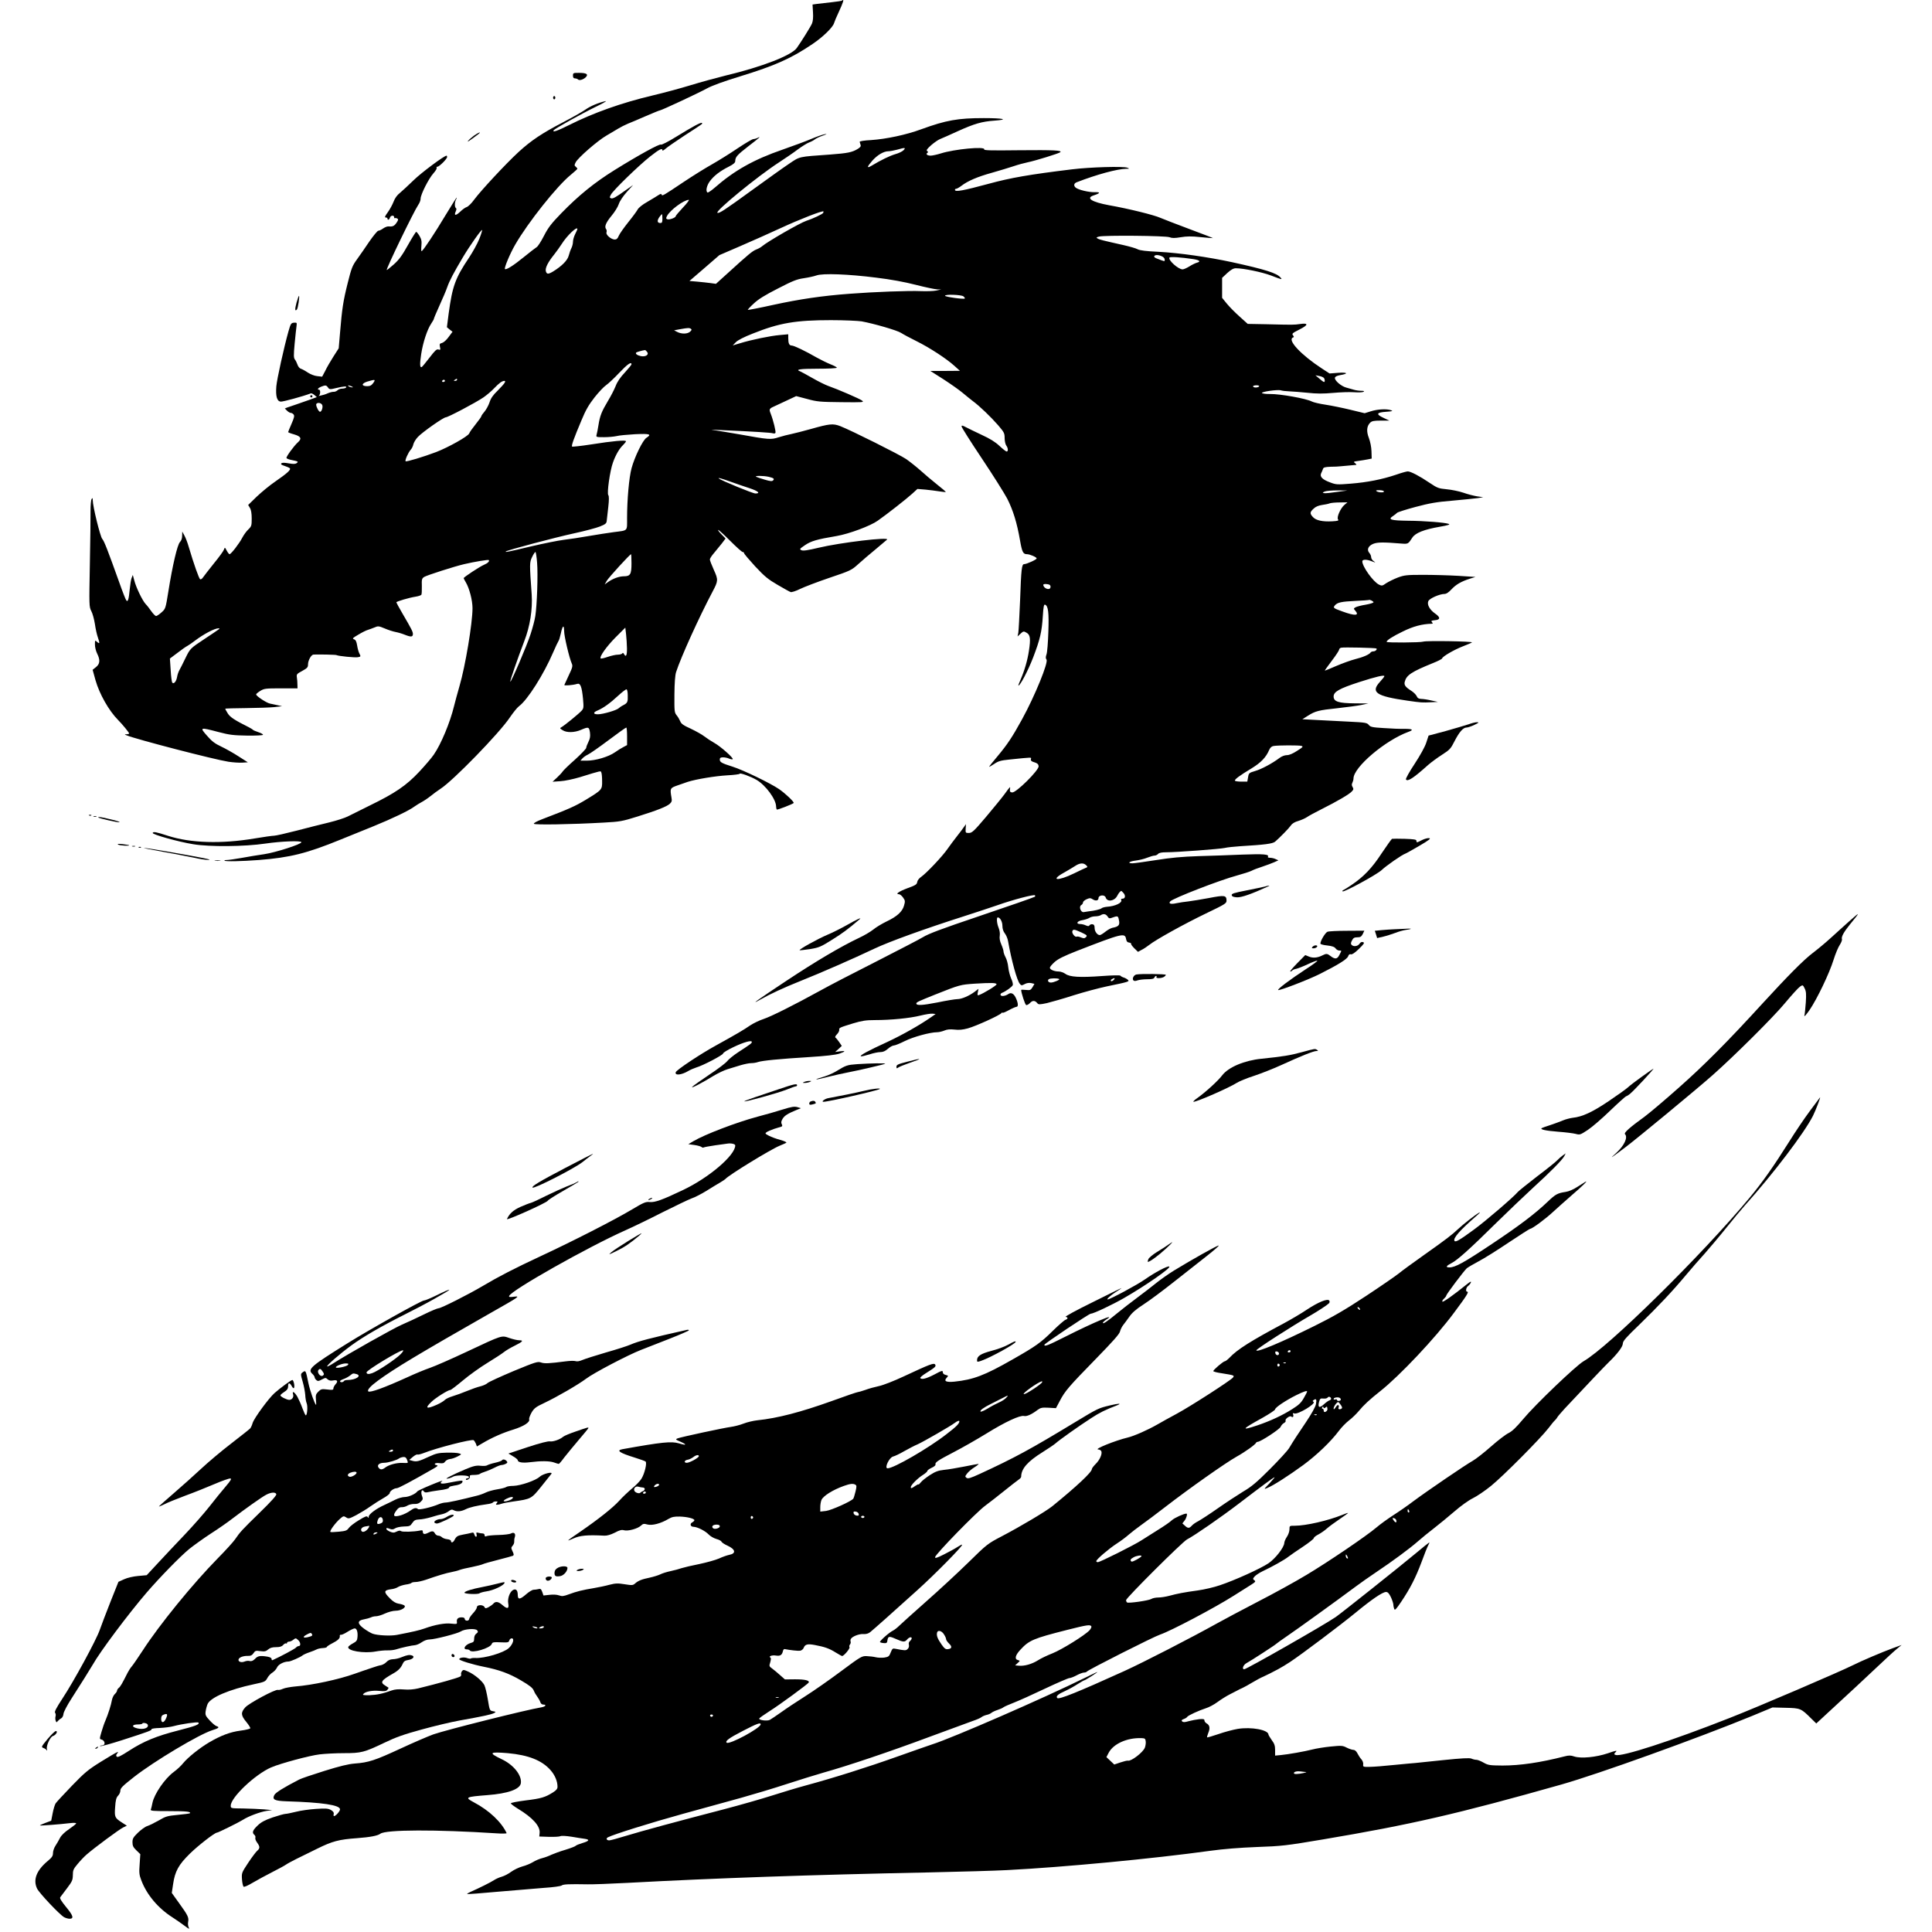 <?xml version="1.0" standalone="no"?>
<!DOCTYPE svg PUBLIC "-//W3C//DTD SVG 20010904//EN"
 "http://www.w3.org/TR/2001/REC-SVG-20010904/DTD/svg10.dtd">
<svg version="1.0" xmlns="http://www.w3.org/2000/svg"
 width="1750pt" height="1750pt" viewBox="0 0 1750 1750"
 preserveAspectRatio="xMidYMid meet">

<g transform="translate(0,1750) scale(0.1,-0.1)"
fill="#000000" stroke="none">
<path d="M7628 17495 c-3 -3 -45 -10 -94 -15 -49 -5 -108 -12 -131 -15 l-43
-6 4 -70 c3 -46 0 -80 -9 -102 -12 -28 -96 -163 -138 -222 -48 -67 -315 -171
-647 -250 -85 -21 -227 -60 -315 -87 -88 -27 -243 -69 -345 -93 -279 -66 -535
-157 -760 -270 -104 -52 -149 -67 -135 -45 9 14 245 146 380 212 66 32 107 55
90 52 -67 -15 -135 -44 -181 -76 -27 -19 -116 -70 -199 -113 -196 -102 -292
-166 -408 -272 -116 -107 -339 -347 -401 -430 -24 -34 -55 -64 -68 -68 -13 -4
-40 -23 -60 -43 -40 -38 -58 -37 -40 3 7 15 8 27 2 30 -13 8 -13 51 0 76 6 10
9 19 6 19 -2 0 -48 -73 -102 -162 -95 -159 -197 -312 -214 -323 -5 -3 -6 18
-3 47 4 43 1 60 -17 91 -12 20 -26 37 -30 37 -4 0 -38 -54 -75 -120 -53 -95
-81 -133 -128 -175 -34 -30 -63 -53 -64 -51 -8 8 246 533 286 591 12 17 21 41
21 56 0 37 73 181 115 228 20 22 34 45 30 51 -3 5 0 10 7 10 17 0 88 71 88 88
0 7 -2 12 -5 12 -22 0 -227 -153 -297 -221 -47 -46 -104 -98 -125 -116 -26
-20 -46 -48 -58 -80 -10 -26 -33 -69 -52 -95 -26 -36 -31 -48 -19 -48 9 0 16
-4 16 -10 0 -17 17 -11 22 8 6 22 38 25 38 5 0 -8 4 -12 8 -9 4 2 14 1 21 -4
11 -6 9 -14 -8 -39 -21 -30 -35 -35 -74 -32 -9 1 -30 -7 -46 -18 -16 -12 -36
-21 -44 -21 -8 0 -44 -44 -81 -97 -36 -54 -87 -127 -113 -163 -42 -58 -50 -80
-84 -216 -41 -163 -51 -233 -69 -449 l-12 -140 -48 -75 c-26 -41 -60 -99 -74
-129 l-28 -53 -44 5 c-26 2 -62 17 -87 33 -23 16 -51 31 -62 34 -11 3 -25 20
-30 36 -6 17 -16 38 -24 48 -11 14 -12 37 -2 144 7 70 14 141 17 159 4 30 3
32 -23 30 -26 -2 -30 -8 -50 -78 -41 -146 -105 -435 -110 -499 -7 -90 6 -134
39 -138 20 -2 200 47 274 75 5 2 20 -5 32 -15 l22 -19 -57 -21 c-32 -11 -87
-30 -123 -43 -36 -12 -75 -26 -88 -30 l-22 -9 20 -20 c11 -11 26 -20 34 -20 7
0 19 -6 25 -14 10 -12 6 -29 -18 -84 -17 -39 -31 -73 -31 -76 0 -3 25 -13 55
-21 61 -18 71 -38 34 -71 -37 -33 -110 -134 -104 -143 3 -5 20 -12 38 -16 68
-14 73 -16 54 -30 -12 -9 -31 -9 -72 -2 -39 7 -59 7 -66 0 -8 -8 0 -14 28 -23
21 -7 42 -16 48 -21 13 -13 -22 -45 -132 -121 -50 -34 -126 -97 -168 -137
l-77 -75 16 -27 c11 -18 16 -51 16 -96 0 -64 -2 -71 -31 -99 -17 -16 -41 -49
-54 -74 -26 -51 -102 -150 -116 -150 -4 0 -16 15 -25 32 -17 32 -17 33 -26 9
-4 -13 -45 -69 -91 -125 -45 -56 -89 -113 -98 -126 -8 -13 -20 -20 -26 -17
-11 7 -57 137 -103 292 -11 39 -29 86 -40 105 l-19 35 -1 -37 c0 -24 -7 -45
-20 -58 -23 -23 -67 -209 -105 -448 -25 -156 -26 -157 -62 -189 -20 -18 -42
-33 -49 -33 -7 0 -26 19 -43 43 -16 23 -39 53 -52 66 -29 31 -87 151 -103 215
l-13 48 -11 -28 c-6 -16 -13 -62 -17 -103 -8 -90 -17 -118 -31 -99 -6 7 -34
78 -62 158 -106 296 -138 379 -156 399 -18 20 -86 295 -86 351 0 20 -2 22 -10
10 -6 -8 -10 -58 -10 -110 1 -52 -2 -268 -6 -480 -7 -375 -7 -386 13 -425 12
-22 26 -75 33 -119 6 -43 18 -96 26 -118 19 -55 18 -64 -6 -43 -20 18 -20 17
-20 -24 0 -23 9 -59 20 -81 29 -58 26 -94 -11 -123 l-30 -24 26 -94 c36 -126
121 -276 204 -360 40 -40 101 -115 101 -123 0 -3 -10 -6 -22 -7 -22 0 -22 -1
-3 -9 90 -37 792 -219 925 -240 41 -6 98 -10 125 -8 l50 3 -83 53 c-46 30
-117 70 -157 89 -58 27 -87 49 -130 99 -68 77 -65 78 105 33 99 -26 134 -30
257 -32 80 -1 144 2 145 7 2 5 -17 16 -42 24 -25 8 -47 18 -50 22 -3 4 -18 13
-35 22 -130 65 -171 92 -192 126 -12 20 -23 39 -23 42 0 3 85 5 188 6 103 1
219 5 257 9 l70 8 -40 9 c-22 5 -53 12 -70 15 -31 6 -125 68 -125 83 0 5 17
19 38 32 34 21 47 23 187 23 l150 0 -1 35 c0 19 -2 48 -5 65 -4 27 0 32 49 58
45 25 52 32 52 59 0 36 29 88 50 89 57 2 202 -1 208 -5 16 -9 167 -24 194 -19
26 5 27 6 14 32 -8 14 -17 48 -21 74 -6 36 -13 51 -28 56 -18 7 -13 12 40 43
33 20 71 39 84 42 13 4 40 14 60 22 34 15 39 14 95 -9 32 -14 77 -28 99 -32
22 -4 62 -16 88 -27 52 -20 67 -17 67 10 0 20 -14 47 -94 184 -31 53 -56 99
-56 102 0 8 119 43 173 51 26 4 50 12 54 18 3 5 5 40 4 78 -2 61 0 69 21 83
24 15 276 96 363 116 94 22 216 42 222 37 10 -10 -9 -29 -43 -43 -38 -16 -184
-112 -184 -121 0 -3 9 -20 19 -37 32 -53 61 -163 61 -235 0 -136 -65 -525
-118 -706 -19 -66 -41 -147 -49 -180 -36 -149 -118 -346 -184 -441 -18 -27
-77 -96 -131 -154 -118 -126 -220 -195 -448 -306 -85 -42 -176 -87 -201 -100
-26 -13 -100 -37 -165 -53 -66 -16 -199 -49 -297 -75 -97 -25 -189 -46 -205
-46 -15 0 -94 -11 -177 -25 -298 -50 -578 -42 -783 24 -107 35 -134 40 -139
26 -4 -14 235 -81 367 -102 150 -25 466 -22 655 6 144 21 325 28 325 12 0 -18
-234 -93 -335 -108 -55 -8 -148 -23 -206 -34 -58 -10 -118 -19 -134 -19 -15 0
-25 -3 -22 -6 9 -9 152 -6 312 6 282 22 434 60 740 185 77 31 210 85 296 120
170 69 327 144 374 180 17 12 46 30 65 40 19 10 55 34 80 54 25 20 65 50 90
66 113 72 535 506 628 646 30 44 67 90 83 102 77 56 225 290 310 489 21 49 43
95 48 102 5 6 14 37 21 68 15 73 30 84 30 21 0 -47 47 -244 69 -293 10 -22 7
-36 -26 -105 -20 -44 -39 -84 -41 -89 -5 -9 76 -3 115 9 30 10 43 -23 54 -135
7 -80 6 -87 -14 -109 -26 -28 -152 -131 -180 -147 -18 -10 -17 -12 9 -28 36
-24 107 -23 167 3 68 29 73 28 81 -25 4 -34 1 -54 -14 -84 -11 -22 -20 -46
-20 -54 0 -8 -46 -56 -102 -107 -57 -50 -107 -99 -112 -108 -5 -9 -28 -33 -50
-54 l-41 -38 72 5 c39 2 118 19 175 36 204 63 189 59 195 42 4 -8 7 -43 7 -78
1 -77 -1 -79 -147 -168 -98 -59 -149 -82 -395 -176 -50 -19 -80 -36 -76 -42 7
-11 335 -6 634 11 145 8 165 11 305 55 179 56 265 90 293 116 17 16 20 27 14
57 -14 82 -12 85 53 108 33 12 76 27 95 33 75 24 250 53 358 59 61 3 112 10
112 14 0 12 102 -25 154 -56 82 -48 176 -176 176 -241 0 -11 3 -23 6 -27 5 -5
141 48 153 59 8 8 -74 86 -132 126 -79 54 -325 173 -420 203 -101 32 -117 41
-117 65 0 15 7 20 30 20 16 0 41 -5 55 -12 14 -6 28 -8 32 -5 10 10 -112 118
-169 149 -27 15 -66 41 -87 57 -21 17 -77 48 -123 70 -67 30 -88 45 -96 67 -7
16 -21 41 -33 55 -20 25 -21 37 -20 187 1 107 6 175 15 204 45 138 205 491
330 728 52 98 53 108 12 198 -20 44 -36 86 -36 94 0 9 17 35 38 59 20 24 52
64 71 87 l33 44 -38 39 c-21 21 -34 39 -28 39 5 0 54 -45 109 -100 55 -55 105
-100 112 -100 7 0 13 -5 13 -11 0 -6 46 -60 101 -120 86 -92 117 -117 203
-167 55 -32 108 -62 118 -65 9 -3 47 9 85 28 37 18 157 64 266 101 193 65 200
69 262 125 35 32 106 92 157 134 51 43 98 82 103 87 27 27 -421 -26 -622 -74
-96 -23 -138 -29 -153 -22 -20 9 -18 12 32 46 55 37 104 52 288 83 110 19 304
91 370 138 83 58 264 200 313 245 l47 43 73 -6 c39 -4 96 -11 126 -16 30 -5
56 -7 58 -6 2 2 -35 34 -81 70 -45 36 -113 93 -149 126 -36 32 -94 78 -128
102 -62 42 -494 258 -598 299 -65 25 -97 22 -266 -26 -66 -18 -145 -39 -175
-45 -30 -6 -83 -19 -117 -30 -70 -23 -86 -22 -358 27 -77 13 -169 29 -205 34
-63 8 -62 8 25 5 327 -15 472 -24 486 -30 10 -3 20 -2 23 4 6 9 -20 116 -43
174 -17 43 -15 46 47 73 31 14 85 39 120 56 l64 30 99 -26 c91 -25 117 -27
310 -29 200 -2 208 -2 187 15 -23 17 -222 103 -308 133 -25 9 -88 40 -140 70
-52 30 -103 57 -112 61 -47 17 -3 24 157 24 96 0 175 4 175 9 0 5 -26 19 -57
31 -32 13 -87 40 -123 60 -106 61 -208 110 -229 110 -22 0 -31 19 -31 67 l0
35 -77 -7 c-84 -7 -260 -43 -362 -75 l-64 -19 28 29 c17 18 73 47 155 79 240
96 388 121 707 121 120 0 245 -6 278 -11 113 -21 320 -81 356 -104 20 -13 83
-47 140 -75 119 -59 271 -158 344 -224 l50 -45 -134 -1 -134 0 118 -75 c65
-42 143 -97 174 -123 31 -26 73 -60 94 -76 60 -44 164 -144 229 -219 53 -62
58 -71 58 -115 0 -27 7 -57 15 -68 17 -23 19 -54 3 -54 -6 0 -35 23 -65 51
-38 36 -85 65 -161 100 -59 28 -124 59 -144 70 -30 16 -38 17 -38 6 0 -8 82
-138 183 -289 101 -151 204 -315 230 -364 53 -104 89 -220 116 -377 19 -108
28 -127 64 -127 25 0 87 -27 87 -38 0 -11 -91 -52 -113 -52 -22 0 -27 -42 -37
-327 -6 -142 -13 -274 -16 -293 l-7 -35 27 25 c25 23 29 24 54 9 34 -18 39
-54 22 -164 -13 -87 -40 -179 -76 -262 -13 -29 -22 -53 -19 -53 16 0 87 135
133 254 63 165 79 233 88 377 5 83 10 106 20 102 29 -11 36 -72 30 -246 -3
-95 -10 -187 -17 -205 -8 -23 -8 -36 0 -46 20 -23 -105 -330 -221 -541 -89
-162 -132 -227 -224 -337 -41 -48 -74 -90 -74 -93 0 -3 20 8 45 25 38 26 59
32 138 40 215 22 199 22 195 3 -3 -13 6 -21 32 -28 26 -8 36 -17 38 -35 4 -36
-205 -243 -240 -238 -18 2 -22 8 -20 28 5 30 5 31 -50 -45 -24 -33 -100 -125
-167 -205 -110 -130 -127 -145 -155 -145 -30 0 -31 1 -29 40 l3 40 -18 -25
c-9 -14 -38 -52 -64 -85 -26 -33 -64 -84 -85 -114 -45 -66 -190 -219 -237
-252 -21 -14 -36 -34 -38 -49 -3 -21 -15 -29 -87 -55 -78 -29 -115 -55 -78
-55 9 0 25 -13 37 -30 19 -26 20 -34 9 -72 -15 -56 -64 -100 -159 -145 -41
-20 -95 -52 -120 -73 -25 -20 -84 -55 -132 -77 -158 -75 -380 -205 -653 -386
-264 -175 -337 -227 -243 -174 97 55 209 107 378 175 171 68 471 199 660 289
133 63 453 179 810 293 102 33 237 77 300 99 147 52 338 102 345 91 3 -5 2
-11 -2 -13 -11 -7 -242 -87 -508 -177 -338 -114 -455 -158 -505 -189 -25 -16
-215 -114 -422 -220 -208 -105 -437 -224 -510 -265 -238 -131 -442 -233 -511
-256 -37 -12 -91 -38 -120 -57 -61 -42 -122 -78 -312 -183 -139 -76 -357 -221
-364 -242 -11 -32 51 -26 112 10 18 11 50 25 72 32 65 19 245 114 245 128 0 7
42 33 93 57 96 46 167 65 167 47 0 -12 -8 -18 -123 -93 -43 -28 -88 -65 -100
-81 -12 -16 -85 -72 -163 -123 -77 -52 -147 -101 -154 -110 -15 -18 83 32 195
101 39 23 95 50 125 59 30 9 83 25 118 36 34 10 77 19 96 19 18 0 46 4 62 10
39 13 192 28 464 45 148 9 241 20 273 31 58 20 60 28 5 21 l-43 -6 30 27 30
28 -23 34 c-13 19 -28 37 -34 41 -6 4 -2 15 13 30 13 13 22 31 21 40 -3 19 1
21 128 60 77 23 114 29 195 29 146 0 318 17 413 41 45 11 94 19 110 17 l27 -3
-40 -28 c-106 -74 -261 -161 -393 -223 -175 -80 -260 -126 -244 -132 7 -2 41
6 77 17 35 12 80 21 99 21 25 0 45 9 69 30 19 17 43 30 54 30 11 0 55 18 99
40 76 38 230 80 293 80 16 0 45 7 65 15 25 11 52 13 91 9 40 -5 75 -2 122 11
73 20 293 120 305 139 4 6 8 7 8 3 0 -5 26 5 57 22 31 17 63 31 70 31 17 0 17
29 -2 73 -19 46 -45 61 -71 43 -27 -19 -66 -24 -71 -9 -3 7 4 16 14 20 32 12
91 54 97 70 3 8 -3 35 -15 60 -11 25 -23 71 -26 102 -3 31 -14 72 -25 91 -10
19 -18 42 -18 52 0 9 -9 38 -20 63 -14 32 -18 58 -14 80 3 19 -1 47 -10 70
-17 40 -21 95 -8 95 21 0 42 -39 42 -77 0 -26 8 -50 22 -68 12 -15 25 -46 29
-69 31 -176 81 -358 107 -388 13 -16 17 -16 44 -2 18 10 40 13 59 9 l29 -7
-17 -30 c-17 -27 -22 -29 -60 -25 -24 2 -43 3 -43 0 0 -26 35 -133 45 -137 7
-2 23 6 35 19 23 25 46 24 67 -3 10 -12 21 -12 87 2 41 10 150 41 243 71 92
29 227 65 298 80 198 41 208 44 192 59 -7 7 -24 17 -37 21 -14 4 -28 12 -31
17 -3 5 -70 4 -165 -3 -204 -15 -295 -9 -334 20 -16 11 -43 21 -59 21 -41 0
-81 17 -81 34 0 8 20 32 44 53 32 28 85 54 202 100 409 159 434 165 444 108 4
-22 11 -31 28 -33 12 -2 20 -7 18 -11 -3 -4 10 -22 28 -40 l34 -33 33 18 c19
9 50 30 69 45 59 47 315 189 512 284 173 83 188 92 188 116 0 50 -17 52 -157
25 -70 -13 -155 -27 -188 -31 -33 -3 -81 -11 -107 -16 -52 -12 -76 -5 -58 16
22 27 449 193 606 235 55 15 114 34 130 42 16 9 61 26 99 38 39 13 87 31 107
40 l38 17 -25 11 c-14 7 -37 12 -51 12 -14 0 -23 4 -19 9 14 23 -40 27 -230
20 -110 -5 -290 -11 -400 -14 -148 -5 -248 -14 -385 -36 -102 -16 -197 -29
-212 -29 -51 0 -29 18 30 25 31 4 78 15 104 26 26 10 55 19 66 19 11 0 25 7
32 15 9 10 31 15 74 15 94 0 483 29 529 39 23 6 87 12 142 16 219 13 292 22
315 41 46 40 126 122 143 147 11 17 35 32 68 41 27 8 62 24 77 34 15 11 74 43
132 72 142 71 253 136 275 161 16 17 17 23 7 40 -9 14 -9 25 -2 39 5 10 10 27
10 38 0 102 287 346 498 423 50 18 38 27 -35 27 -38 -1 -122 2 -188 7 -105 6
-122 10 -137 29 -15 19 -31 22 -175 29 -87 4 -218 11 -292 15 l-134 7 49 31
c68 43 97 51 269 69 83 9 179 22 215 29 l65 14 -123 1 c-148 1 -192 16 -192
62 0 43 52 72 230 130 158 51 230 67 230 54 0 -4 -18 -27 -40 -51 -87 -95 -36
-130 250 -171 127 -18 130 -18 215 -14 l60 3 -60 13 c-33 8 -74 14 -91 14 -23
1 -34 7 -42 26 -6 13 -28 35 -49 48 -52 33 -66 52 -59 80 15 61 59 91 259 172
43 17 79 36 80 41 2 17 111 80 187 109 41 16 79 32 83 36 12 10 -413 17 -441
7 -27 -9 -332 -11 -332 -2 0 14 52 48 147 94 93 46 174 68 262 70 11 0 11 3 2
14 -10 12 -6 15 26 18 51 4 52 26 3 60 -50 35 -76 82 -62 113 11 25 103 65
147 65 16 0 38 15 62 41 42 45 89 72 167 97 l51 16 -155 10 c-85 5 -229 9
-320 9 -151 0 -170 -3 -230 -25 -36 -14 -82 -37 -104 -51 -35 -25 -40 -25 -66
-12 -53 27 -150 163 -150 210 0 19 39 20 88 0 34 -13 35 -13 15 2 -13 8 -23
25 -23 36 0 11 -7 28 -16 38 -26 29 -11 64 35 83 39 15 90 16 259 2 57 -4 58
-3 95 54 28 43 106 74 251 99 70 12 94 20 80 25 -32 13 -221 28 -371 29 -155
2 -184 11 -136 42 15 10 33 24 38 30 6 6 81 30 167 53 128 34 189 45 335 57
98 9 201 19 228 23 l50 8 -55 8 c-30 5 -86 19 -125 33 -38 13 -106 27 -150 31
-74 7 -85 11 -155 58 -88 60 -172 104 -198 104 -10 0 -58 -13 -106 -30 -128
-43 -261 -69 -410 -81 -123 -10 -135 -9 -187 11 -71 26 -96 52 -82 83 6 12 14
30 17 40 4 13 18 17 68 19 35 0 74 2 88 4 21 2 108 10 144 13 6 1 1 7 -9 15
-18 13 -16 15 30 21 28 4 66 10 85 14 l35 7 -2 66 c-1 38 -11 87 -23 119 -24
61 -21 108 11 140 15 15 33 19 97 19 l77 0 -53 25 c-71 33 -64 49 24 55 57 4
65 7 44 14 -38 14 -122 10 -184 -10 l-55 -17 -128 31 c-70 17 -172 38 -225 46
-54 8 -110 21 -125 29 -51 27 -286 69 -378 68 -33 -1 -66 3 -73 8 -19 11 141
35 171 25 12 -4 47 -8 77 -9 30 -1 105 -7 165 -13 81 -9 141 -9 230 -1 66 6
152 9 191 6 39 -3 77 -1 85 4 10 6 4 9 -20 9 -19 0 -48 4 -65 9 -17 5 -49 14
-71 20 -46 12 -108 65 -103 89 2 11 19 19 47 24 79 13 68 27 -17 21 l-79 -6
-69 45 c-189 123 -318 261 -261 281 9 3 9 7 -1 20 -12 14 -5 20 58 52 82 41
85 61 6 50 -55 -8 -57 -8 -307 -2 l-167 3 -72 65 c-40 35 -92 88 -116 117
l-44 54 0 91 0 90 47 44 c33 30 56 43 77 43 70 0 238 -35 320 -66 101 -39 103
-39 85 -18 -33 40 -138 73 -439 139 -218 47 -477 84 -665 94 -112 5 -169 12
-190 23 -16 9 -73 25 -125 37 -192 43 -220 50 -237 60 -15 8 -14 11 12 18 47
13 605 8 639 -6 22 -9 46 -9 101 0 54 9 98 10 180 1 60 -6 110 -10 112 -9 1 1
-94 38 -210 81 -117 44 -237 90 -267 103 -59 26 -284 82 -465 114 -156 29
-213 65 -138 89 61 20 64 31 8 29 -53 -1 -146 21 -171 41 -21 18 -17 39 9 49
183 71 365 120 447 122 33 0 34 1 10 10 -34 14 -339 5 -500 -15 -385 -47 -554
-76 -755 -131 -229 -62 -305 -76 -305 -55 0 6 5 10 12 10 6 0 27 12 47 27 57
44 146 82 276 118 66 19 154 45 195 59 41 14 100 30 130 36 69 14 282 80 294
91 19 17 -57 21 -369 18 -258 -3 -324 -2 -320 8 11 29 -271 2 -393 -37 -35
-11 -77 -20 -92 -20 -31 0 -47 14 -29 26 8 4 7 9 -2 15 -11 7 -2 20 36 54 28
24 64 49 80 55 17 7 89 38 160 71 152 69 220 88 332 96 138 10 82 23 -96 23
-233 0 -341 -19 -566 -101 -138 -51 -319 -89 -455 -98 -61 -3 -104 -10 -103
-16 1 -5 5 -18 8 -27 5 -13 -2 -23 -27 -38 -50 -30 -89 -38 -248 -50 -295 -21
-271 -16 -373 -84 -51 -34 -199 -140 -330 -235 -259 -188 -301 -215 -318 -209
-29 10 363 331 556 456 55 36 132 88 170 117 39 29 86 58 105 65 19 7 43 20
52 28 10 8 41 23 70 33 39 14 44 17 18 13 -19 -3 -75 -23 -125 -44 -49 -21
-164 -63 -255 -95 -261 -90 -438 -189 -618 -347 -30 -26 -59 -45 -63 -42 -19
11 -8 63 21 102 35 48 91 92 173 133 41 21 57 35 57 50 0 36 18 56 120 135 97
74 121 96 81 74 -11 -5 -28 -10 -37 -10 -10 0 -74 -38 -143 -84 -69 -47 -174
-112 -232 -145 -59 -33 -173 -104 -254 -158 -191 -128 -197 -131 -202 -116 -3
9 -12 7 -31 -6 -15 -10 -60 -37 -99 -60 -43 -24 -79 -53 -87 -69 -8 -15 -46
-67 -85 -115 -39 -49 -78 -104 -86 -123 -10 -25 -20 -34 -37 -34 -33 1 -83 44
-74 65 3 10 2 23 -4 30 -17 21 -2 58 50 121 27 32 57 80 65 105 9 28 39 72 73
110 l57 63 -63 -44 c-95 -68 -121 -83 -138 -76 -13 5 -13 9 0 33 20 39 253
265 356 346 83 65 110 79 110 55 0 -6 12 0 28 14 15 14 95 69 177 123 170 110
160 103 153 111 -8 8 -82 -32 -233 -125 -71 -44 -134 -76 -138 -71 -11 10
-205 -97 -419 -230 -185 -115 -327 -231 -483 -391 -92 -95 -119 -130 -158
-206 -26 -51 -56 -97 -66 -102 -10 -6 -62 -46 -116 -90 -93 -76 -161 -119
-171 -108 -9 9 47 142 93 221 116 201 380 533 503 632 33 27 60 52 60 55 0 4
-7 12 -15 19 -13 10 -13 15 0 40 22 42 199 196 279 242 39 23 88 52 108 64 21
13 59 32 85 43 26 10 101 42 165 70 65 28 121 51 126 51 13 0 348 156 426 199
46 25 152 64 303 110 313 96 461 162 653 292 94 63 184 151 195 189 4 14 22
57 40 95 43 92 55 131 33 110z m557 -1355 c-10 -11 -44 -28 -74 -36 -51 -15
-130 -53 -218 -106 -44 -26 -41 -10 8 46 46 52 103 86 146 86 15 0 51 7 78 14
73 21 82 20 60 -4z m-1999 -520 c-36 -39 -66 -74 -66 -79 0 -13 -58 -34 -75
-27 -13 5 -14 9 -3 30 29 54 151 144 197 146 7 0 -16 -32 -53 -70z m1270 -49
c-7 -11 -95 -53 -152 -71 -56 -18 -351 -188 -399 -229 -11 -10 -36 -24 -55
-31 -35 -14 -69 -42 -260 -216 l-105 -95 -50 7 c-27 4 -81 9 -120 13 l-70 6
136 117 135 117 190 82 c104 45 271 119 370 165 164 76 374 158 383 149 1 -2
0 -8 -3 -14z m-1456 -51 c0 -33 -3 -40 -19 -40 -28 0 -31 21 -9 53 11 15 21
27 24 27 2 0 4 -18 4 -40z m-770 -95 c0 -3 -9 -23 -20 -45 -11 -22 -20 -53
-20 -69 0 -16 -6 -42 -14 -58 -8 -15 -19 -47 -25 -70 -12 -43 -63 -94 -141
-142 -45 -27 -58 -26 -66 3 -7 29 20 82 76 151 22 28 52 70 68 95 46 74 142
166 142 135z m-889 -90 c-17 -43 -59 -118 -92 -168 -126 -188 -151 -258 -185
-507 l-16 -124 25 -21 26 -20 -35 -47 c-19 -27 -45 -50 -59 -54 -23 -6 -25
-10 -20 -36 6 -27 5 -29 -13 -24 -17 6 -31 -8 -81 -73 -34 -44 -65 -82 -70
-85 -18 -11 -20 25 -6 116 16 106 55 224 91 277 13 19 24 39 24 43 0 5 23 59
51 121 28 61 60 136 70 166 20 57 58 130 142 271 62 104 167 253 174 247 2 -3
-9 -40 -26 -82z m6184 -157 c14 -6 25 -19 25 -29 0 -20 4 -20 -78 12 -13 5
-20 13 -17 19 8 13 38 13 70 -2z m284 -25 c58 -9 71 -23 31 -33 -14 -4 -45
-19 -68 -34 -23 -14 -50 -26 -60 -26 -39 0 -133 84 -119 107 6 9 102 3 216
-14z m-2872 -168 c132 -16 257 -39 358 -65 86 -22 172 -40 193 -41 l37 -1 -45
-10 c-25 -5 -88 -7 -140 -5 -105 5 -427 -7 -645 -24 -245 -18 -454 -49 -688
-100 -126 -28 -231 -48 -233 -46 -3 2 22 29 54 58 41 39 103 77 219 136 135
70 172 84 234 93 41 6 92 17 114 25 57 21 290 12 542 -20z m789 -169 c10 -8
16 -17 13 -20 -8 -9 -179 15 -179 25 0 15 144 10 166 -5z m-2468 -294 c9 -7 8
-13 -8 -27 -24 -21 -77 -22 -117 -1 l-27 14 54 10 c72 13 83 13 98 4z m-398
-208 c22 -25 -9 -48 -54 -40 -34 7 -54 22 -43 33 5 4 52 18 78 22 4 1 12 -6
19 -15z m-140 -114 c0 -5 -27 -38 -60 -74 -41 -43 -69 -84 -84 -124 -13 -32
-44 -93 -70 -135 -56 -94 -72 -133 -85 -217 -6 -36 -13 -75 -17 -87 -6 -22 -4
-23 67 -23 41 0 92 5 114 10 22 6 97 13 168 17 134 6 153 0 102 -33 -33 -21
-107 -174 -134 -274 -23 -83 -41 -286 -41 -452 0 -123 11 -111 -120 -128 -47
-6 -148 -22 -225 -35 -77 -14 -180 -29 -230 -35 -49 -6 -183 -33 -298 -60
-204 -49 -236 -55 -225 -45 11 11 447 127 618 164 97 21 202 49 234 62 52 21
60 28 62 54 2 17 8 72 14 124 7 63 7 98 0 106 -14 16 15 222 42 295 24 69 59
128 92 159 14 14 26 29 26 34 0 13 -116 3 -318 -29 -90 -14 -167 -22 -170 -19
-8 7 15 72 85 238 38 92 65 139 118 207 38 48 85 98 105 111 19 13 73 63 118
111 76 80 112 105 112 78z m6272 -124 c10 -14 10 -36 1 -36 -5 0 -24 14 -43
31 l-35 30 35 -7 c19 -3 38 -12 42 -18z m-7852 -16 c0 -5 -8 -10 -17 -10 -15
0 -16 2 -3 10 19 12 20 12 20 0z m-759 -29 c-16 -22 -29 -29 -55 -29 -55 0
-53 25 2 42 71 21 76 20 53 -13z m649 19 c0 -5 -7 -10 -16 -10 -8 0 -12 5 -9
10 3 6 10 10 16 10 5 0 9 -4 9 -10z m541 -17 c-5 -10 -35 -43 -65 -73 -40 -38
-61 -69 -72 -105 -9 -27 -30 -65 -45 -83 -16 -18 -29 -37 -29 -42 0 -5 -23
-37 -51 -72 -28 -35 -55 -72 -59 -84 -10 -26 -188 -126 -300 -169 -114 -43
-269 -90 -276 -83 -8 8 24 79 45 103 11 11 22 34 25 50 4 17 22 47 41 67 40
43 232 178 253 178 20 0 274 134 342 181 30 21 74 58 97 83 45 47 70 65 91 66
9 0 10 -5 3 -17z m-1600 -43 c13 -18 17 -19 74 -5 71 17 99 19 90 5 -3 -5 -19
-10 -35 -10 -16 0 -36 -7 -44 -16 -9 -8 -24 -14 -33 -13 -10 1 -34 -5 -53 -13
-19 -9 -48 -18 -65 -21 -16 -4 -24 -4 -17 -1 14 7 17 54 2 54 -20 0 -9 16 18
27 40 16 48 15 63 -7z m214 10 c13 -6 15 -9 5 -9 -8 0 -22 4 -30 9 -18 12 -2
12 25 0z m8220 0 c-3 -5 -17 -10 -31 -10 -13 0 -24 5 -24 10 0 6 14 10 31 10
17 0 28 -4 24 -10z m-8487 -167 c10 -17 -4 -63 -19 -63 -11 0 -33 40 -35 63
-2 23 42 23 54 0z m4045 -652 c46 -11 54 -18 39 -33 -9 -9 -27 -7 -74 7 -35
10 -70 22 -78 26 -21 11 65 11 113 0z m-343 -45 c52 -19 129 -45 169 -58 79
-26 103 -48 53 -48 -23 0 -313 119 -331 136 -11 10 22 1 109 -30z m5490 -92
c-52 -8 -104 -13 -115 -11 -18 3 -18 5 5 15 14 6 66 10 115 10 l90 -1 -95 -13z
m425 6 c8 -13 -45 -13 -65 0 -11 7 -6 10 22 10 20 0 40 -4 43 -10z m-357 -123
c-35 -29 -73 -114 -58 -132 9 -11 -2 -14 -52 -17 -87 -5 -148 8 -175 38 -30
32 -29 45 5 76 18 18 44 29 77 34 28 4 59 10 70 15 11 4 52 8 90 8 l70 1 -27
-23z m-7313 -524 c9 -108 -1 -384 -16 -482 -5 -36 -25 -110 -43 -165 -32 -101
-177 -439 -184 -431 -5 4 67 211 127 368 52 134 76 288 67 422 -20 279 -20
291 4 340 12 25 25 45 30 45 4 0 11 -44 15 -97z m855 -7 c0 -98 -11 -116 -69
-116 -43 0 -100 -21 -145 -53 l-29 -21 19 33 c17 30 210 241 220 241 2 0 4
-38 4 -84z m3788 -194 c7 -5 10 -16 6 -26 -10 -26 -63 -4 -64 27 0 10 42 9 58
-1z m2933 -157 c0 -6 -31 -15 -69 -22 -39 -6 -80 -17 -92 -23 -20 -11 -20 -13
-6 -29 44 -49 1 -52 -116 -9 -81 29 -85 33 -67 54 22 27 59 35 184 41 66 3
122 7 123 8 7 7 43 -11 43 -20z m-10466 -250 c-11 -8 -65 -45 -120 -81 -134
-89 -132 -87 -177 -179 -21 -44 -45 -91 -53 -105 -8 -14 -18 -42 -21 -62 -7
-40 -29 -67 -43 -52 -5 5 -12 56 -15 114 l-7 105 68 51 c37 29 79 58 93 65 14
8 43 28 65 45 79 60 179 113 215 113 11 0 10 -4 -5 -14z m3704 -167 c1 -66 -9
-85 -27 -52 -6 11 -11 13 -16 5 -4 -6 -22 -11 -40 -11 -18 0 -59 -9 -91 -20
-32 -11 -61 -18 -64 -14 -14 14 52 107 133 189 l90 90 7 -60 c4 -33 7 -90 8
-127z m6789 -2 c8 -9 -10 -26 -28 -26 -10 0 -22 -5 -25 -10 -11 -18 -68 -43
-141 -61 -39 -10 -116 -38 -172 -62 -56 -25 -102 -43 -102 -41 0 3 29 43 65
91 36 47 65 92 65 99 0 7 8 15 18 17 20 6 313 -1 320 -7z m-6782 -422 c2 -63
-2 -71 -39 -91 -17 -8 -37 -22 -44 -29 -19 -18 -142 -54 -187 -54 -45 0 -46
17 -2 35 50 21 113 66 186 134 36 33 70 59 75 57 6 -1 11 -25 11 -52z m-6
-374 l0 -79 -32 -17 c-18 -9 -54 -31 -79 -49 -57 -40 -174 -75 -254 -75 l-58
0 19 21 c10 11 32 26 49 34 16 7 100 65 185 129 85 64 158 116 163 116 4 0 7
-36 7 -80z m6107 -86 c20 -6 16 -11 -38 -45 -38 -25 -71 -39 -92 -39 -20 0
-47 -10 -68 -26 -65 -49 -164 -102 -221 -118 -54 -16 -57 -19 -63 -56 l-7 -40
-53 0 c-30 0 -56 4 -59 8 -6 11 42 47 152 113 83 51 130 99 158 166 10 22 22
33 41 36 45 7 226 7 250 1z m-1949 -1081 c13 -12 14 -17 4 -21 -7 -2 -58 -26
-113 -53 -147 -72 -223 -66 -91 7 37 21 83 48 102 61 41 27 75 29 98 6z m336
-249 c23 -23 20 -54 -5 -54 -11 0 -17 -4 -14 -10 16 -26 -52 -59 -132 -64 -18
-2 -38 -7 -45 -13 -12 -10 -65 -23 -118 -28 -14 -2 -34 -5 -44 -7 -27 -4 -46
51 -22 64 9 5 16 16 16 24 0 8 15 21 33 29 28 12 35 12 55 -1 26 -17 52 -12
52 10 0 29 56 35 65 7 14 -44 80 -34 105 15 12 24 28 43 37 44 1 0 9 -7 17
-16z m-142 -215 c13 -20 17 -21 51 -8 43 15 46 13 54 -34 6 -38 -7 -51 -61
-61 -14 -3 -43 -19 -63 -35 -21 -17 -44 -31 -51 -31 -23 0 -47 33 -47 64 0 22
-5 32 -19 34 -10 2 -22 -2 -27 -9 -6 -10 -13 -10 -34 -1 -14 7 -37 12 -50 12
-43 0 -29 28 18 35 23 4 52 13 64 21 12 8 37 14 55 14 18 0 40 5 48 10 24 16
47 12 62 -11z m-237 -145 c51 -24 55 -28 42 -42 -13 -13 -21 -13 -46 -3 -16 7
-34 10 -39 7 -14 -8 -45 31 -39 49 8 20 15 19 82 -11z m-201 -422 c11 -6 -50
-32 -75 -32 -24 0 -35 20 -18 31 14 9 77 10 93 1z m493 -9 c-9 -9 -20 -13 -24
-9 -4 4 -1 11 7 16 25 16 35 11 17 -7z m-1060 -38 c3 -10 -117 -83 -159 -98
-15 -5 -16 -1 -11 25 l6 31 -34 -26 c-49 -37 -118 -67 -157 -67 -18 0 -99 -13
-180 -30 -139 -27 -192 -30 -192 -9 0 11 23 21 170 80 224 89 228 90 360 99
152 9 192 8 197 -5z"/>
<path d="M5190 16815 c0 -17 5 -25 18 -25 10 0 23 -5 28 -10 13 -13 54 1 74
25 20 24 -1 35 -67 35 -50 0 -53 -1 -53 -25z"/>
<path d="M5010 16615 c0 -8 5 -15 10 -15 6 0 10 7 10 15 0 8 -4 15 -10 15 -5
0 -10 -7 -10 -15z"/>
<path d="M4294 16272 c-21 -16 -46 -37 -54 -48 -14 -17 12 0 89 58 39 30 7 20
-35 -10z"/>
<path d="M2686 14759 c-16 -60 -15 -83 3 -63 10 9 27 124 19 124 -3 0 -12 -28
-22 -61z"/>
<path d="M2810 13910 c0 -5 5 -10 10 -10 6 0 10 5 10 10 0 6 -4 10 -10 10 -5
0 -10 -4 -10 -10z"/>
<path d="M13301 10939 c-29 -10 -123 -37 -207 -61 l-154 -41 -21 -64 c-12 -38
-56 -117 -106 -193 -47 -71 -82 -134 -78 -140 14 -23 66 10 202 132 29 25 86
67 127 93 67 43 77 53 111 121 43 84 78 124 109 124 11 0 44 11 71 24 40 19
45 24 25 24 -14 1 -49 -8 -79 -19z"/>
<path d="M808 10113 c7 -3 16 -2 19 1 4 3 -2 6 -13 5 -11 0 -14 -3 -6 -6z"/>
<path d="M848 10103 c6 -2 18 -2 25 0 6 3 1 5 -13 5 -14 0 -19 -2 -12 -5z"/>
<path d="M890 10096 c0 -7 179 -48 192 -44 7 3 -28 15 -78 26 -91 22 -114 25
-114 18z"/>
<path d="M12609 9902 c-5 -2 -47 -61 -94 -131 -88 -135 -164 -214 -276 -289
-33 -22 -66 -43 -72 -45 -7 -2 -9 -7 -6 -11 11 -11 312 153 354 193 41 39 181
137 213 148 9 3 67 36 129 72 89 52 107 67 88 69 -13 2 -42 -6 -64 -17 -48
-25 -51 -25 -51 -7 0 12 -22 15 -105 18 -58 2 -110 1 -116 0z"/>
<path d="M1070 9850 c13 -9 109 -15 99 -6 -2 2 -29 6 -59 10 -38 4 -50 3 -40
-4z"/>
<path d="M1198 9833 c6 -2 18 -2 25 0 6 3 1 5 -13 5 -14 0 -19 -2 -12 -5z"/>
<path d="M1258 9823 c7 -3 16 -2 19 1 4 3 -2 6 -13 5 -11 0 -14 -3 -6 -6z"/>
<path d="M1474 9785 c104 -19 232 -43 283 -54 52 -12 110 -21 131 -20 41 1
-37 17 -363 74 -110 19 -209 35 -220 34 -11 0 65 -16 169 -34z"/>
<path d="M1948 9703 c12 -2 32 -2 45 0 12 2 2 4 -23 4 -25 0 -35 -2 -22 -4z"/>
<path d="M11459 9470 c-15 -4 -90 -20 -167 -35 -117 -23 -139 -30 -135 -44 3
-12 17 -17 49 -19 41 -1 128 29 279 98 25 11 9 11 -26 0z"/>
<path d="M16749 9154 c-41 -36 -114 -103 -164 -148 -49 -45 -124 -107 -165
-138 -82 -62 -222 -203 -455 -457 -313 -343 -528 -559 -754 -759 -128 -114
-270 -234 -315 -267 -135 -98 -189 -146 -177 -158 29 -29 -7 -105 -81 -172
-64 -58 -54 -51 82 51 103 77 644 524 790 653 196 173 548 523 654 650 63 76
126 145 140 154 25 17 26 17 42 -15 14 -27 16 -50 11 -128 -4 -52 -9 -106 -13
-120 -3 -14 16 8 46 50 69 101 180 333 218 455 17 55 43 117 57 137 13 20 22
43 19 51 -7 21 17 65 73 134 96 117 96 119 -8 27z"/>
<path d="M7675 9123 c-55 -31 -136 -72 -180 -90 -87 -37 -259 -132 -252 -140
3 -2 45 3 94 10 82 14 97 20 202 86 96 60 140 93 246 183 27 23 -21 2 -110
-49z"/>
<path d="M12635 9083 c-33 -1 -87 -5 -121 -8 l-61 -6 11 -33 10 -33 56 13 c30
7 79 23 109 34 30 12 72 24 95 27 23 3 43 7 45 9 4 4 -19 3 -144 -3z"/>
<path d="M12024 9060 c-20 -8 -64 -82 -64 -107 0 -6 28 -14 62 -17 45 -5 66
-13 76 -27 7 -10 22 -19 33 -19 23 0 23 2 1 -40 -19 -39 -40 -41 -81 -9 -28
22 -38 23 -71 6 -44 -23 -87 -27 -123 -12 l-34 14 -74 -75 c-40 -41 -68 -74
-62 -74 7 0 14 4 18 9 3 5 20 13 38 16 17 4 65 23 105 42 41 19 78 33 84 31 5
-2 -41 -37 -104 -77 -142 -93 -263 -184 -250 -189 16 -5 276 95 377 146 160
80 246 133 256 159 6 17 14 23 25 19 10 -4 35 12 72 48 48 47 54 56 39 62 -13
4 -23 0 -33 -15 -16 -23 -53 -28 -71 -10 -9 9 -8 19 3 40 12 23 21 29 49 29
27 0 36 5 49 30 l14 30 -156 -1 c-86 0 -167 -4 -178 -9z"/>
<path d="M11889 8924 c-9 -11 -8 -14 9 -14 27 0 48 25 22 27 -10 1 -24 -5 -31
-13z"/>
<path d="M10293 8673 c-24 -5 -41 -39 -26 -54 6 -6 20 -6 37 1 15 5 54 10 87
10 44 0 61 4 65 15 4 8 10 15 16 15 5 0 6 -4 3 -10 -8 -13 41 -13 66 0 10 6
19 15 19 20 0 8 -224 11 -267 3z"/>
<path d="M11790 7969 c-101 -28 -170 -39 -363 -59 -155 -15 -301 -77 -357
-151 -37 -49 -151 -153 -226 -206 -26 -18 -40 -33 -33 -33 32 0 320 126 389
170 25 16 96 45 159 65 63 21 173 64 245 97 179 82 294 128 320 128 17 0 18 2
6 10 -19 12 -15 13 -140 -21z"/>
<path d="M8218 7883 c-83 -21 -98 -28 -98 -45 0 -16 3 -18 14 -9 8 7 58 27
112 46 117 40 106 43 -28 8z"/>
<path d="M7765 7861 c-92 -7 -100 -9 -195 -67 -30 -18 -83 -40 -118 -50 -34
-9 -61 -19 -58 -21 2 -2 50 8 107 23 57 14 136 32 174 39 100 19 337 74 343
80 7 6 -132 4 -253 -4z"/>
<path d="M14874 7749 c-55 -39 -112 -83 -129 -99 -16 -15 -95 -71 -175 -125
-147 -99 -238 -141 -325 -150 -23 -3 -62 -13 -86 -23 -24 -10 -75 -29 -114
-42 -38 -12 -74 -25 -79 -28 -21 -12 32 -24 146 -33 68 -5 140 -14 162 -20 36
-10 41 -8 108 36 38 25 130 104 204 176 74 71 139 129 143 129 5 0 23 11 39
25 34 28 217 225 209 225 -2 0 -49 -32 -103 -71z"/>
<path d="M7285 7700 c-18 -8 -18 -9 5 -9 14 0 34 4 45 9 18 8 18 9 -5 9 -14 0
-34 -4 -45 -9z"/>
<path d="M7060 7636 c-69 -23 -169 -57 -223 -75 -54 -18 -97 -35 -95 -37 8 -7
307 76 382 106 41 17 79 30 85 30 6 0 11 5 11 10 0 17 -30 10 -160 -34z"/>
<path d="M7825 7619 c-70 -17 -228 -49 -322 -66 -31 -5 -68 -33 -44 -33 45 0
496 103 510 116 11 10 -72 1 -144 -17z"/>
<path d="M16394 7437 c-50 -67 -134 -192 -187 -277 -141 -224 -242 -368 -360
-510 -433 -520 -1277 -1351 -1503 -1480 -70 -41 -438 -393 -547 -524 -64 -76
-99 -110 -133 -127 -25 -12 -96 -66 -158 -121 -61 -54 -136 -113 -166 -130
-65 -36 -414 -274 -539 -367 -47 -36 -129 -93 -181 -126 -52 -34 -120 -83
-150 -109 -90 -77 -442 -316 -635 -431 -99 -60 -299 -170 -445 -245 -146 -76
-310 -163 -365 -194 -239 -133 -665 -352 -838 -431 -425 -193 -595 -261 -610
-246 -16 16 7 36 73 65 33 15 83 43 112 62 29 18 56 34 60 34 8 0 118 70 118
75 0 2 -48 -21 -107 -50 -379 -187 -1205 -547 -1388 -605 -22 -7 -165 -57
-317 -111 -275 -98 -579 -194 -838 -264 -74 -20 -209 -61 -300 -90 -91 -29
-286 -85 -435 -124 -423 -110 -748 -198 -888 -241 -71 -22 -138 -40 -148 -40
-25 0 -33 17 -12 28 53 27 388 132 678 212 182 50 420 116 530 146 110 31 295
86 410 124 116 38 266 84 335 104 215 60 602 190 955 322 187 69 367 135 400
147 33 11 67 26 75 33 8 7 29 16 45 20 17 3 37 12 45 19 8 7 33 19 55 26 22 7
47 18 55 25 8 6 51 25 95 42 44 17 171 74 282 127 110 52 210 95 220 95 10 0
39 11 65 25 26 14 56 25 67 25 11 0 22 4 26 9 8 14 607 317 663 335 98 33 497
244 667 352 61 39 131 83 157 99 41 26 44 31 30 41 -15 11 -15 14 3 35 11 12
43 33 70 46 91 43 200 104 235 132 19 15 79 56 132 91 54 36 98 71 98 77 0 7
18 22 40 33 23 12 58 36 78 54 20 18 72 56 115 85 42 28 77 54 77 56 0 3 -24
-5 -52 -17 -129 -52 -329 -98 -429 -98 -49 0 -49 0 -49 -33 0 -18 -10 -48 -23
-67 -13 -19 -24 -45 -24 -57 -3 -41 -80 -140 -143 -183 -71 -48 -305 -154
-440 -199 -52 -18 -142 -39 -200 -47 -125 -17 -186 -29 -260 -49 -30 -8 -74
-15 -98 -15 -23 0 -53 -6 -65 -14 -24 -14 -202 -40 -218 -31 -5 4 -9 13 -9 21
0 20 510 528 552 550 68 35 309 202 474 328 204 156 304 230 318 235 6 2 -14
-22 -44 -54 -55 -57 -55 -57 -19 -42 54 22 191 110 324 207 122 90 249 211
323 310 22 30 63 72 90 93 28 21 67 59 88 84 47 57 99 105 195 181 176 139
502 484 670 712 115 154 137 190 119 190 -17 0 -11 38 8 52 10 7 21 21 25 31
5 13 -5 9 -35 -15 -128 -103 -218 -166 -223 -158 -3 5 3 17 15 27 11 10 20 22
20 27 0 12 160 224 186 248 11 9 60 38 109 64 50 26 172 103 273 171 101 67
188 123 193 123 18 0 142 92 209 155 36 33 110 99 165 147 97 83 156 141 125
123 -8 -5 -41 -26 -73 -46 -35 -23 -77 -41 -105 -45 -73 -11 -92 -21 -162 -88
-115 -110 -259 -219 -510 -386 -252 -168 -329 -210 -381 -210 -38 0 -30 14 21
40 52 27 162 125 399 359 108 106 259 250 336 321 157 143 266 253 285 289
l12 24 -28 -20 c-16 -12 -38 -31 -49 -43 -11 -13 -92 -78 -181 -145 -88 -68
-166 -131 -174 -140 -39 -47 -294 -266 -397 -341 -132 -97 -169 -118 -178
-104 -15 24 47 95 200 228 32 28 39 37 20 26 -37 -21 -141 -103 -188 -147 -55
-52 -111 -95 -302 -230 -99 -70 -205 -147 -235 -172 -30 -24 -165 -117 -300
-206 -188 -124 -295 -186 -463 -269 -298 -148 -527 -244 -527 -221 0 12 324
220 494 318 59 34 147 91 163 107 7 7 9 16 4 25 -14 22 -98 -12 -204 -82 -50
-34 -144 -89 -207 -123 -300 -160 -423 -237 -494 -313 -17 -17 -35 -31 -41
-31 -14 0 -105 -78 -105 -89 0 -5 35 -14 78 -20 111 -18 116 -19 100 -39 -22
-27 -387 -262 -508 -327 -63 -34 -143 -78 -177 -98 -89 -51 -210 -104 -268
-118 -113 -27 -311 -107 -267 -108 12 -1 25 -8 28 -16 10 -25 -15 -80 -51
-115 -19 -19 -35 -40 -35 -47 0 -28 -139 -158 -358 -336 -60 -48 -289 -184
-457 -272 -128 -67 -133 -70 -305 -239 -96 -94 -269 -254 -385 -356 -115 -102
-223 -199 -240 -216 -16 -16 -41 -36 -55 -43 -36 -17 -126 -98 -119 -105 4 -4
19 -8 35 -9 24 -2 30 2 32 23 6 40 15 42 76 15 68 -30 81 -31 103 -5 19 22 44
27 41 8 -2 -7 -9 -18 -17 -24 -8 -6 -12 -20 -8 -33 3 -13 -1 -28 -11 -37 -15
-16 -26 -15 -108 1 -28 6 -31 4 -46 -33 -13 -35 -20 -40 -57 -46 -23 -3 -59
-2 -79 3 -20 5 -57 9 -82 10 -43 2 -53 -4 -232 -137 -103 -77 -249 -179 -325
-227 -76 -48 -174 -113 -218 -145 -44 -31 -90 -62 -101 -68 -26 -14 -107 -2
-96 13 4 6 45 35 92 65 91 57 344 243 355 259 11 20 -34 30 -124 30 l-91 -1
-43 38 c-24 22 -56 48 -72 60 -28 20 -29 23 -18 57 7 25 8 39 1 43 -19 12 16
24 52 18 38 -6 54 5 62 41 2 11 9 19 15 18 50 -10 122 -18 141 -15 13 2 27 14
32 26 12 32 35 38 99 26 92 -17 133 -32 189 -67 29 -18 56 -33 60 -33 16 0 74
69 67 80 -4 6 -2 17 4 24 6 7 9 20 6 27 -3 8 -1 19 3 25 14 22 73 45 111 43
26 -2 46 4 63 17 30 24 206 180 428 381 158 142 414 402 405 411 -2 3 -22 -7
-43 -21 -21 -14 -76 -44 -120 -66 -63 -32 -82 -38 -82 -26 0 24 376 410 455
467 39 29 116 89 173 135 57 46 114 90 127 99 14 9 25 21 25 28 0 72 58 138
193 222 51 32 103 67 117 79 35 32 219 162 323 229 76 50 131 77 236 117 47
19 13 18 -65 -1 -105 -25 -109 -27 -319 -154 -404 -245 -545 -321 -857 -465
-87 -40 -110 -47 -123 -37 -15 11 -14 14 6 40 12 16 43 42 68 57 25 16 40 29
34 29 -5 0 -64 -11 -129 -24 -66 -13 -148 -27 -184 -30 -52 -6 -77 -15 -128
-48 -35 -23 -72 -52 -82 -66 -11 -13 -20 -22 -20 -18 0 4 -13 -2 -29 -13 -32
-23 -41 -26 -41 -11 0 17 60 78 105 107 25 15 45 33 45 39 0 6 18 19 39 29 22
9 37 23 35 29 -7 19 20 37 166 113 74 38 207 114 295 168 169 105 305 168 341
159 24 -6 70 15 121 54 29 21 41 24 100 21 l68 -4 35 66 c47 90 82 130 326
380 154 158 214 225 219 248 4 17 17 44 29 59 12 15 37 49 55 75 24 35 60 67
130 112 53 34 179 128 281 209 102 80 235 185 296 233 62 49 108 89 103 91 -9
4 -242 -127 -404 -226 -49 -30 -121 -81 -160 -112 -38 -31 -117 -92 -175 -135
-58 -43 -139 -106 -180 -140 -91 -75 -130 -101 -130 -87 0 5 15 19 33 31 98
63 -119 -28 -372 -156 -159 -80 -191 -93 -191 -74 0 10 404 281 419 281 24 0
196 81 302 142 197 113 434 278 410 286 -18 6 -129 -53 -219 -116 -69 -49
-317 -182 -338 -182 -15 0 25 36 73 67 29 18 53 35 53 36 0 2 -118 -56 -262
-128 -145 -71 -255 -131 -245 -133 23 -4 22 -19 -2 -27 -10 -3 -62 -48 -114
-99 -110 -109 -156 -141 -367 -261 -252 -144 -354 -182 -525 -200 -74 -7 -98
4 -71 34 18 20 18 20 -8 27 -17 4 -26 13 -26 25 0 17 -9 15 -76 -21 -73 -38
-117 -49 -128 -32 -3 5 20 24 50 43 86 54 95 62 85 79 -12 17 -46 4 -284 -107
-87 -41 -187 -80 -225 -88 -37 -8 -93 -23 -124 -35 -32 -11 -63 -20 -69 -20
-7 0 -113 -36 -236 -81 -279 -100 -489 -155 -673 -174 -36 -4 -92 -17 -125
-30 -33 -13 -85 -26 -115 -30 -62 -8 -449 -91 -483 -104 -20 -8 -18 -11 27
-30 63 -28 55 -36 -14 -15 -69 20 -151 12 -513 -53 -58 -11 -23 -34 113 -76
47 -15 90 -30 97 -35 16 -10 -7 -109 -37 -157 -12 -20 -50 -59 -84 -87 -33
-28 -87 -78 -118 -113 -60 -65 -186 -165 -353 -280 -127 -87 -133 -92 -60 -60
60 27 126 33 279 25 26 -1 56 8 95 27 42 23 63 28 83 22 37 -10 124 14 153 41
20 19 28 20 60 11 43 -11 121 9 191 51 31 18 52 22 102 21 66 -2 132 -18 132
-33 0 -5 -9 -14 -20 -20 -24 -13 -16 -40 14 -40 33 -1 105 -37 135 -69 15 -16
46 -34 70 -41 23 -6 44 -17 47 -25 3 -8 28 -24 55 -36 72 -33 79 -71 14 -83
-19 -4 -60 -18 -92 -33 -32 -14 -112 -36 -178 -50 -66 -13 -138 -30 -160 -37
-22 -8 -67 -20 -100 -27 -33 -7 -76 -20 -95 -30 -19 -9 -62 -22 -94 -29 -72
-15 -104 -27 -133 -53 -19 -17 -27 -18 -95 -7 -62 10 -83 9 -138 -5 -36 -10
-99 -23 -140 -30 -104 -17 -159 -31 -226 -56 -49 -18 -62 -20 -90 -10 -19 7
-53 9 -86 5 l-55 -6 -11 32 c-10 27 -16 31 -34 26 -13 -3 -32 -6 -44 -6 -12 0
-42 -18 -67 -40 -57 -50 -77 -52 -77 -6 0 44 -19 60 -47 41 -28 -20 -47 -78
-39 -120 9 -47 -8 -52 -50 -16 -38 34 -65 39 -85 15 -7 -8 -26 -22 -42 -31
-27 -14 -31 -14 -39 1 -13 23 -68 21 -68 -2 0 -10 -16 -35 -35 -55 -19 -20
-35 -44 -35 -52 0 -8 -9 -15 -20 -15 -11 0 -20 7 -20 15 0 10 -10 15 -29 15
-33 0 -47 -15 -42 -44 2 -17 -2 -18 -51 -13 -55 7 -147 -9 -243 -44 -45 -16
-100 -29 -250 -58 -57 -11 -176 -5 -220 11 -16 6 -52 27 -78 46 -62 45 -62 73
0 84 23 4 51 12 62 17 11 6 32 11 48 11 15 0 52 11 81 25 31 14 72 25 97 25
50 0 101 33 76 49 -8 5 -30 12 -51 15 -25 4 -50 19 -78 48 -59 59 -56 74 13
83 21 2 48 11 61 20 13 8 44 18 69 22 25 3 48 10 51 14 3 5 20 9 38 9 18 0 59
9 92 20 108 38 189 62 234 70 25 5 58 13 75 20 16 6 66 18 110 26 43 9 87 20
97 25 9 5 72 23 140 40 67 17 128 34 135 37 9 6 8 15 -4 40 -14 30 -14 34 0
50 9 10 16 26 15 37 -1 11 1 29 5 40 11 33 -6 50 -34 35 -12 -7 -64 -13 -113
-14 -50 -1 -99 -6 -108 -10 -13 -6 -18 -4 -18 8 0 9 -8 16 -17 16 -10 0 -28 3
-40 6 -18 5 -21 3 -16 -15 3 -12 1 -21 -5 -21 -5 0 -12 10 -15 21 -5 17 -11
20 -29 14 -13 -3 -45 -11 -72 -15 -53 -10 -62 -16 -80 -51 -12 -23 -31 -27
-31 -6 0 6 -15 13 -34 15 -19 2 -40 10 -48 18 -8 8 -23 14 -33 14 -11 0 -24 9
-30 20 -13 24 -25 25 -64 5 -31 -16 -46 -12 -46 12 0 12 -7 14 -27 9 -54 -11
-158 -14 -170 -5 -8 7 -21 5 -40 -4 -24 -12 -33 -12 -60 -1 -18 8 -33 19 -33
24 0 12 3 12 33 1 18 -7 30 -5 46 5 11 8 46 16 79 17 52 1 59 4 77 32 17 25
28 30 63 32 23 0 72 10 109 21 38 12 82 24 100 27 18 4 43 15 57 26 20 16 30
18 45 10 29 -16 67 -13 109 8 36 18 100 33 194 46 26 3 50 10 53 16 4 5 15 9
27 9 17 0 18 -2 8 -15 -10 -12 -10 -15 3 -15 9 0 27 4 40 9 14 5 60 14 103 20
165 23 167 24 257 136 44 55 85 106 91 114 19 25 -76 2 -106 -26 -35 -33 -171
-80 -237 -82 -30 0 -59 -5 -65 -10 -7 -6 -42 -15 -80 -21 -38 -6 -85 -19 -105
-29 -20 -10 -56 -23 -81 -29 -149 -38 -261 -62 -284 -62 -15 0 -43 -7 -64 -16
-67 -28 -176 -53 -186 -43 -16 15 -37 10 -72 -16 -19 -14 -55 -32 -81 -40 -68
-20 -80 -7 -41 45 15 21 29 29 47 28 14 -1 37 5 51 14 14 9 42 16 63 15 26 -1
44 5 59 21 20 20 21 25 10 54 -13 35 1 66 17 39 6 -9 18 -12 37 -7 16 4 58 11
94 16 69 8 100 17 100 30 0 4 21 10 46 14 47 6 74 20 74 38 0 10 -13 9 -127
-13 -67 -14 -88 -8 -57 16 10 8 -35 -8 -100 -35 -66 -27 -122 -54 -125 -58
-14 -23 -79 -52 -115 -52 -21 0 -59 -11 -85 -24 -25 -13 -71 -35 -101 -49 -73
-33 -140 -83 -140 -105 0 -14 -2 -14 -9 -3 -8 12 -23 6 -80 -29 -39 -23 -80
-55 -91 -70 -17 -24 -28 -28 -91 -34 -39 -4 -73 -5 -76 -2 -9 8 45 82 85 117
32 28 35 29 57 15 22 -15 28 -13 92 20 37 20 95 55 128 79 33 23 86 57 118 75
31 17 57 38 57 45 0 18 39 45 64 45 16 0 127 59 336 179 32 18 40 26 28 29
-37 7 -18 25 21 19 32 -4 43 -1 53 14 7 11 27 21 43 23 17 1 48 12 69 23 39
20 39 21 15 28 -13 5 -63 8 -111 7 -76 -2 -96 -6 -161 -36 -90 -42 -114 -49
-151 -38 l-29 8 32 27 c18 15 37 25 42 22 4 -3 30 3 56 13 118 47 435 128 453
117 6 -4 15 -18 21 -32 l9 -25 48 28 c89 53 187 96 282 125 96 30 154 68 143
94 -2 8 8 34 22 60 24 40 38 51 119 89 110 52 302 163 374 217 68 52 381 216
497 261 50 20 168 66 263 103 94 37 172 71 172 75 0 5 -8 6 -18 4 -334 -75
-441 -103 -512 -134 -25 -11 -123 -43 -219 -70 -96 -28 -193 -59 -216 -69 -26
-11 -48 -15 -62 -10 -11 4 -51 3 -89 -2 -148 -19 -192 -22 -224 -10 -30 10
-49 4 -248 -78 -118 -50 -224 -98 -236 -109 -11 -11 -42 -24 -67 -30 -25 -6
-79 -25 -120 -42 -41 -17 -99 -38 -129 -47 -30 -9 -62 -24 -71 -34 -9 -10 -42
-30 -74 -44 -93 -41 -109 -32 -47 27 38 37 151 108 172 108 6 0 57 39 113 86
56 47 156 119 222 159 66 40 134 85 150 98 17 14 61 40 98 58 73 36 83 49 39
49 -16 0 -55 9 -87 20 -74 25 -59 30 -385 -123 -140 -66 -291 -132 -335 -147
-44 -15 -136 -53 -205 -85 -211 -96 -339 -142 -354 -128 -12 12 19 47 87 97
146 108 375 245 1017 611 263 149 273 156 221 150 -43 -6 -53 -4 -49 6 16 50
712 443 1053 595 72 32 225 106 340 165 116 58 233 114 260 124 28 9 88 40
135 69 47 29 103 64 125 76 22 13 42 27 45 30 30 36 411 269 492 302 29 12 57
24 61 28 4 4 -20 15 -55 25 -35 9 -81 26 -102 37 -36 19 -38 22 -22 33 9 7 41
20 69 30 29 9 58 18 65 20 9 3 10 10 3 23 -7 14 -5 26 8 48 17 29 48 48 126
80 l40 16 -33 10 c-27 7 -53 3 -130 -21 -54 -17 -157 -47 -231 -66 -193 -52
-475 -160 -579 -221 l-47 -28 53 -7 c29 -4 58 -12 66 -18 7 -6 15 -8 19 -5 3
3 51 12 106 20 55 8 104 14 108 15 35 6 73 -3 73 -16 0 -90 -240 -294 -475
-405 -189 -90 -252 -112 -299 -108 -36 4 -54 -3 -161 -67 -155 -93 -539 -289
-825 -422 -242 -113 -380 -184 -530 -273 -125 -74 -374 -200 -397 -200 -10 0
-70 -25 -133 -56 -63 -31 -153 -73 -200 -93 -78 -34 -490 -266 -618 -348 -29
-19 -56 -33 -58 -30 -8 8 113 113 218 190 111 81 274 175 487 282 74 37 191
98 260 137 183 102 188 115 12 29 -47 -23 -92 -41 -101 -41 -23 0 -493 -263
-690 -386 -336 -209 -367 -236 -320 -279 11 -10 20 -24 20 -30 0 -7 7 -18 16
-26 13 -11 21 -10 50 6 32 17 35 17 52 1 13 -11 28 -14 49 -10 39 8 48 -7 23
-34 -11 -12 -20 -29 -20 -38 0 -14 -8 -16 -55 -10 -51 6 -58 4 -82 -20 -22
-22 -25 -32 -21 -75 3 -27 3 -47 0 -44 -14 14 -54 129 -68 195 -25 121 -24
121 -56 97 -15 -12 -15 -18 4 -83 11 -38 21 -91 23 -119 1 -27 7 -62 13 -76
11 -27 5 -109 -8 -109 -4 0 -17 28 -30 63 -12 34 -33 81 -46 105 -26 44 -50
58 -39 22 8 -25 -10 -50 -35 -50 -22 0 -80 29 -80 41 0 4 12 16 28 26 34 22
42 33 42 61 0 30 16 28 33 -4 8 -15 17 -22 20 -16 9 14 -3 72 -15 72 -11 0
-109 -72 -162 -119 -54 -49 -182 -224 -197 -269 -6 -21 -16 -43 -22 -50 -6 -7
-83 -68 -171 -136 -89 -68 -212 -172 -274 -230 -62 -58 -173 -157 -247 -221
-74 -64 -135 -118 -135 -120 0 -3 21 6 48 19 26 14 110 48 187 77 77 28 197
76 267 106 70 30 135 53 145 51 13 -2 4 -18 -43 -73 -33 -39 -99 -119 -146
-180 -47 -60 -148 -175 -224 -255 -77 -80 -185 -196 -242 -257 l-103 -111 -77
-7 c-45 -4 -98 -16 -128 -30 l-51 -23 -71 -178 c-39 -99 -83 -214 -98 -257
-32 -93 -235 -466 -340 -625 -53 -81 -72 -117 -65 -126 6 -7 8 -22 4 -34 -3
-12 -2 -30 2 -39 6 -16 8 -16 18 -3 7 8 21 20 31 25 11 6 20 24 21 40 1 17 33
78 73 140 79 123 169 266 192 306 68 121 324 462 489 654 120 139 303 327 386
395 39 31 126 94 195 139 69 44 156 105 193 134 118 90 270 198 309 218 44 23
84 25 91 5 4 -10 -49 -69 -151 -168 -160 -156 -176 -173 -224 -243 -15 -22
-85 -99 -155 -170 -227 -231 -530 -603 -680 -835 -45 -69 -90 -134 -100 -145
-10 -11 -26 -36 -36 -55 -52 -103 -66 -127 -81 -139 -9 -7 -16 -19 -16 -26 0
-6 -9 -20 -20 -30 -11 -10 -22 -34 -26 -54 -7 -43 -35 -130 -59 -186 -10 -22
-26 -69 -36 -104 -18 -62 -18 -63 1 -68 20 -5 34 -29 24 -44 -3 -5 -15 -10
-27 -10 -13 -1 -16 -3 -7 -5 8 -3 98 22 200 55 239 77 265 87 263 98 -1 5 32
10 74 11 42 2 99 9 127 17 70 19 214 40 223 32 15 -16 -24 -31 -184 -72 -196
-50 -313 -98 -447 -185 -71 -46 -100 -60 -108 -52 -8 8 -7 16 3 28 12 16 12
17 -3 11 -9 -3 -75 -42 -146 -86 -114 -71 -145 -97 -261 -217 -73 -76 -139
-147 -147 -159 -8 -13 -20 -53 -27 -90 l-13 -67 -53 -20 c-29 -11 -51 -21 -49
-23 3 -3 182 10 271 21 32 4 57 3 57 -2 0 -5 -29 -28 -64 -52 -39 -26 -70 -56
-82 -79 -10 -20 -29 -53 -41 -71 -13 -19 -23 -49 -23 -67 0 -26 -9 -40 -49
-73 -101 -85 -133 -169 -95 -249 21 -42 206 -238 245 -259 15 -8 37 -14 49
-14 42 0 33 29 -31 106 -43 53 -60 80 -53 89 5 7 32 43 61 81 47 62 52 74 53
119 0 44 5 56 43 101 23 28 60 67 82 86 70 61 297 229 331 245 l33 16 -42 27
c-67 43 -71 50 -64 141 4 63 10 86 26 103 12 12 21 32 21 44 0 25 17 42 125
127 183 143 587 384 706 422 62 19 71 28 40 38 -11 3 -38 26 -61 51 -38 41
-42 50 -37 84 3 21 11 50 18 66 29 60 197 131 418 178 99 21 105 24 122 55 10
19 31 42 47 51 16 10 35 31 42 47 12 27 62 53 104 53 18 0 107 39 126 55 8 7
37 20 64 29 26 9 57 21 67 27 10 5 35 10 54 11 19 1 35 5 35 9 0 5 22 20 48
33 53 27 74 47 70 67 -2 8 3 13 11 11 7 -1 34 11 60 28 26 16 55 30 64 30 19
0 30 -33 25 -81 -2 -28 -10 -38 -40 -54 -21 -11 -40 -26 -43 -32 -13 -36 141
-62 248 -42 34 6 82 11 106 10 24 -1 58 3 75 8 53 17 150 38 175 39 13 1 40
12 60 26 23 16 51 26 73 26 45 0 251 53 281 72 34 23 133 30 149 11 10 -13 9
-18 -7 -30 -13 -9 -20 -26 -20 -45 0 -26 -5 -33 -28 -39 -52 -14 -81 -59 -38
-59 11 0 22 -4 26 -9 18 -30 188 20 200 59 5 15 17 17 79 14 67 -3 74 -1 79
16 3 11 13 20 22 20 28 0 11 -55 -27 -89 -46 -42 -219 -93 -301 -89 -20 1 -40
-1 -43 -5 -3 -3 -18 -1 -32 4 -28 11 -72 4 -72 -10 0 -11 120 -48 220 -68 142
-28 234 -62 339 -124 79 -46 106 -68 116 -92 7 -18 22 -43 33 -57 10 -14 22
-35 26 -47 4 -14 15 -23 27 -23 34 0 20 -19 -18 -25 -130 -21 -861 -204 -978
-245 -49 -18 -184 -76 -300 -130 -227 -105 -286 -125 -412 -134 -59 -5 -134
-23 -275 -67 -106 -33 -209 -68 -228 -78 -142 -73 -213 -118 -225 -140 -21
-42 2 -53 109 -57 327 -10 486 -34 486 -73 0 -17 -39 -61 -54 -61 -5 0 -6 8
-3 19 3 13 -5 24 -25 36 -25 14 -45 16 -136 10 -59 -4 -140 -15 -181 -26 -41
-10 -84 -19 -95 -19 -12 0 -64 -15 -116 -32 -72 -25 -105 -43 -137 -74 -45
-43 -52 -64 -29 -84 8 -6 12 -18 9 -26 -3 -9 4 -28 16 -44 27 -37 27 -52 -1
-76 -11 -10 -48 -59 -81 -109 -58 -88 -59 -91 -55 -148 2 -31 9 -61 14 -66 5
-6 39 9 84 36 41 24 120 67 175 95 55 28 111 58 125 68 14 10 57 33 95 52 39
19 122 60 185 91 141 70 199 85 364 97 120 9 187 22 211 40 48 38 509 39 1049
4 56 -4 97 -3 95 2 -46 99 -157 205 -297 279 -84 45 -77 49 123 65 186 14 295
53 303 108 10 71 -65 166 -173 217 -124 59 -113 69 55 55 186 -17 309 -65 387
-154 40 -45 63 -101 63 -150 0 -19 -10 -32 -42 -52 -70 -44 -106 -55 -247 -72
-76 -10 -135 -21 -134 -27 1 -5 30 -27 64 -48 134 -81 203 -158 197 -219 l-3
-33 88 -3 c48 -1 94 1 103 6 9 5 50 3 102 -5 48 -8 102 -17 120 -19 47 -7 39
-20 -22 -38 -30 -9 -57 -20 -61 -25 -3 -5 -44 -21 -93 -36 -48 -14 -105 -35
-127 -45 -22 -11 -60 -25 -84 -31 -24 -6 -62 -22 -84 -36 -21 -13 -64 -31 -95
-39 -30 -8 -76 -30 -101 -48 -25 -19 -64 -39 -86 -45 -22 -6 -53 -20 -70 -31
-28 -19 -134 -72 -214 -107 -18 -8 -31 -16 -29 -19 3 -2 128 7 279 21 151 13
339 29 418 35 82 5 149 15 158 21 14 12 65 14 238 11 44 -1 204 5 355 13 800
43 1653 73 2740 95 278 6 595 15 705 21 509 26 1319 103 1840 175 116 16 265
28 420 34 226 8 262 12 600 69 790 133 1218 231 2158 497 335 95 1232 418
1727 621 l185 77 120 -3 c134 -3 139 -5 233 -99 l44 -43 95 88 c241 222 311
287 450 418 81 77 166 155 188 172 l40 33 -80 -29 c-93 -34 -288 -117 -361
-154 -113 -57 -861 -378 -1114 -477 -527 -208 -984 -356 -1035 -336 -17 6 -17
7 0 26 16 17 7 16 -71 -11 -107 -36 -243 -49 -304 -29 -32 11 -50 11 -88 1
-220 -56 -401 -83 -563 -83 -115 1 -129 3 -170 26 -24 14 -54 26 -66 26 -12 0
-32 5 -45 11 -17 7 -85 4 -258 -14 -129 -14 -242 -25 -250 -26 -8 0 -91 -8
-185 -17 -93 -10 -197 -18 -230 -18 -57 -1 -60 0 -57 23 2 13 -5 32 -16 45
-11 11 -27 36 -36 54 -10 20 -24 32 -37 32 -11 0 -38 9 -60 20 -37 19 -47 20
-147 10 -59 -6 -132 -18 -162 -26 -74 -19 -223 -45 -287 -51 l-53 -5 0 50 c0
39 -6 58 -30 90 -16 23 -30 46 -30 50 0 43 -155 72 -278 52 -42 -7 -121 -28
-175 -47 -55 -19 -101 -32 -103 -30 -2 2 3 21 11 41 18 42 13 71 -16 86 -10 6
-19 18 -19 26 0 13 -9 15 -47 12 -27 -3 -69 -11 -95 -18 -37 -11 -51 -11 -60
-2 -8 8 -5 14 14 21 15 5 29 14 32 20 8 13 109 59 169 78 27 8 74 33 105 56
31 23 82 55 112 70 30 15 62 32 70 36 8 5 29 15 45 22 17 8 57 30 90 50 33 20
78 44 100 53 22 10 49 23 60 29 11 6 44 23 73 38 28 15 78 45 109 66 103 68
455 333 589 443 148 122 247 190 279 190 15 0 27 -12 43 -45 12 -25 22 -56 23
-68 0 -12 4 -30 8 -41 6 -15 17 -3 63 65 82 122 131 218 184 359 25 69 53 139
62 155 18 35 25 40 -108 -70 -146 -122 -684 -550 -731 -582 -106 -73 -808
-473 -829 -473 -23 0 -8 40 20 55 38 20 263 166 270 175 3 4 50 37 105 75 91
62 431 307 615 444 41 31 124 89 185 130 148 99 304 214 379 280 33 29 99 83
146 119 47 36 130 105 185 152 56 49 129 101 166 119 37 18 111 68 165 112
109 88 448 429 521 524 25 33 51 65 58 70 6 6 16 17 21 27 5 9 36 45 68 80
212 226 357 379 397 418 79 76 129 142 129 171 0 22 30 56 148 169 173 168
304 307 424 451 48 57 124 145 169 194 44 50 133 155 197 235 64 80 139 170
167 201 260 290 539 658 617 812 24 48 70 168 64 167 0 0 -42 -55 -92 -123z
m-4079 -1788 c11 -16 1 -19 -13 -3 -7 8 -8 14 -3 14 5 0 13 -5 16 -11z m-8686
-415 c-41 -43 -210 -156 -258 -172 -33 -12 -51 -9 -51 7 0 19 296 198 329 200
9 1 1 -14 -20 -35z m8061 26 c0 -5 -7 -10 -16 -10 -8 0 -12 5 -9 10 3 6 10 10
16 10 5 0 9 -4 9 -10z m-105 -20 c0 -22 -29 -18 -33 3 -3 14 1 18 15 15 10 -2
18 -10 18 -18z m62 -86 c-3 -3 -12 -4 -19 -1 -8 3 -5 6 6 6 11 1 17 -2 13 -5z
m-8496 -18 c-12 -14 -98 -32 -108 -23 -9 10 52 36 86 37 27 0 31 -2 22 -14z
m8441 -1 c0 -5 -5 -11 -11 -13 -6 -2 -11 4 -11 13 0 9 5 15 11 13 6 -2 11 -8
11 -13z m-8669 -59 c14 -20 14 -26 3 -35 -23 -20 -61 31 -39 52 11 12 20 8 36
-17z m305 -22 c53 -15 -5 -54 -80 -54 -15 0 -30 -4 -33 -10 -8 -13 -35 -13
-35 -1 0 5 15 14 33 20 17 6 43 20 57 31 28 22 27 22 58 14z m6212 -73 c0 -14
-149 -113 -166 -109 -19 4 124 106 164 117 1 1 2 -3 2 -8z m2400 -86 c0 -3
-13 -29 -30 -58 -24 -43 -45 -63 -104 -100 -89 -57 -201 -109 -317 -148 -153
-51 -143 -36 44 67 64 36 117 71 117 78 0 17 96 81 190 128 71 35 100 44 100
33z m-2726 -56 c-10 -12 -39 -31 -64 -42 -25 -11 -71 -35 -103 -55 -31 -19
-61 -32 -65 -28 -9 10 28 37 97 71 31 15 76 38 101 51 56 29 58 29 34 3z
m2943 -6 c2 -6 -4 -14 -14 -17 -10 -3 -34 -20 -52 -37 -40 -36 -56 -28 -43 22
8 30 12 34 39 31 17 -2 34 2 38 8 8 13 27 9 32 -7z m87 -14 c-7 -12 -34 -11
-34 1 0 5 -7 7 -15 4 -8 -4 -15 -1 -15 4 0 14 42 20 57 9 7 -5 10 -13 7 -18z
m-224 -37 c-4 -24 -39 -87 -90 -163 -84 -125 -107 -159 -154 -237 -15 -24 -93
-109 -174 -190 -119 -119 -165 -158 -242 -203 -52 -32 -156 -100 -230 -152
-74 -52 -153 -103 -175 -115 -22 -11 -49 -29 -59 -41 -24 -26 -36 -26 -64 0
l-22 20 20 26 c17 21 28 63 17 63 -24 0 -109 -39 -132 -60 -16 -16 -73 -55
-125 -87 -52 -33 -121 -76 -152 -96 -68 -44 -374 -197 -394 -197 -8 0 -14 4
-14 9 0 15 109 109 185 159 39 25 88 62 110 82 22 19 72 58 110 85 39 27 138
102 220 165 212 164 545 399 645 455 79 44 171 110 178 127 2 5 9 8 14 8 26 0
200 114 208 136 5 12 18 28 30 34 11 6 18 15 15 21 -9 14 38 49 51 38 14 -12
24 -1 17 19 -5 12 -2 14 11 9 32 -12 199 89 174 105 -10 6 -10 10 2 17 22 15
28 5 20 -37z m225 -8 c14 -21 15 -28 4 -35 -16 -9 -32 -2 -24 12 4 5 3 14 -1
20 -4 7 -14 0 -25 -18 -14 -20 -19 -23 -19 -11 0 18 29 58 41 58 4 0 14 -12
24 -26z m-139 -23 c14 11 15 11 18 -13 2 -13 -12 -28 -26 -28 -5 0 -8 7 -8 15
0 8 -5 15 -11 15 -5 0 -7 5 -3 12 6 9 9 9 12 0 3 -10 7 -10 18 -1z m-79 -67
c-3 -3 -12 -4 -19 -1 -8 3 -5 6 6 6 11 1 17 -2 13 -5z m-3237 -58 c0 -21 -27
-48 -117 -117 -164 -128 -478 -309 -533 -309 -32 0 14 98 50 107 14 3 59 24
100 48 41 23 96 52 123 63 51 23 297 164 336 194 22 17 41 23 41 14z m-5130
-266 c0 -5 -10 -10 -22 -10 -19 0 -20 2 -8 10 19 13 30 13 30 0z m2770 -50 c0
-14 -83 -60 -109 -60 -30 0 -22 24 9 28 14 2 35 13 49 23 25 20 51 25 51 9z
m-2637 -59 c-2 -3 -23 -4 -48 -2 -53 2 -120 -16 -154 -41 -29 -22 -45 -23 -61
-3 -19 23 5 45 49 45 36 0 116 24 136 40 5 4 21 10 35 12 19 2 28 -3 36 -22 6
-14 9 -27 7 -29z m-463 -91 c0 -15 -48 -43 -65 -36 -22 8 -18 25 8 36 30 12
57 12 57 0z m2740 -109 c0 -9 -24 -21 -42 -21 -6 0 -6 6 2 15 14 16 40 20 40
6z m1779 0 c11 -7 11 -17 0 -62 -7 -30 -16 -58 -20 -64 -18 -24 -197 -104
-246 -111 l-53 -6 0 41 c0 22 5 51 11 65 17 37 103 91 204 127 56 20 83 23
104 10z m-1926 -25 c9 0 17 -6 17 -13 0 -8 -8 -17 -17 -20 -10 -4 -20 -10 -23
-14 -9 -12 -48 1 -54 18 -9 23 13 45 38 36 12 -3 29 -7 39 -7z m27 -46 c0 -5
-7 -10 -16 -10 -8 0 -12 5 -9 10 3 6 10 10 16 10 5 0 9 -4 9 -10z m-1209 -54
c-13 -15 -69 -32 -78 -23 -7 8 48 36 71 37 15 0 16 -3 7 -14z m8123 -111 c3
-8 1 -15 -4 -15 -6 0 -10 7 -10 15 0 8 2 15 4 15 2 0 6 -7 10 -15z m-4986 -28
c3 -14 -1 -18 -20 -15 -12 2 -24 11 -26 21 -3 14 1 18 20 15 12 -2 24 -11 26
-21z m-956 -32 c0 -5 -5 -11 -11 -13 -6 -2 -11 4 -11 13 0 9 5 15 11 13 6 -2
11 -8 11 -13z m1008 5 c0 -5 -7 -10 -15 -10 -8 0 -15 5 -15 10 0 6 7 10 15 10
8 0 15 -4 15 -10z m-4362 -28 c2 -16 -3 -25 -20 -31 -32 -12 -38 -5 -26 30 12
35 41 36 46 1z m9180 -5 c5 -23 -10 -21 -26 4 -12 18 -11 20 5 17 10 -2 19
-11 21 -21z m-6128 -52 c0 -18 -48 -31 -62 -17 -16 16 0 32 33 32 19 0 29 -5
29 -15z m-3181 -14 c-18 -28 -49 -45 -62 -32 -16 16 0 39 30 44 15 2 31 5 36
6 4 0 2 -7 -4 -18z m71 -51 c-20 -13 -33 -13 -25 0 3 6 14 10 23 10 15 0 15
-2 2 -10z m8800 -223 c0 -5 -4 -5 -10 -2 -5 3 -10 14 -10 23 0 15 2 15 10 2 5
-8 10 -19 10 -23z m-1870 18 c0 -10 -81 -55 -90 -50 -17 11 -11 24 18 39 26
15 72 21 72 11z m-455 -636 c4 -6 -4 -22 -16 -36 -43 -46 -251 -175 -336 -209
-46 -18 -105 -46 -131 -63 -54 -34 -123 -54 -173 -49 l-34 3 23 21 c23 21 23
21 2 27 -32 8 -24 43 21 92 81 88 117 103 424 181 182 46 210 50 220 33z
m-5019 -12 c11 -11 -19 -8 -36 3 -12 8 -10 9 7 7 12 -2 26 -6 29 -10z m59 3
c-3 -5 -16 -10 -28 -10 -18 0 -19 2 -7 10 20 13 43 13 35 0z m3626 -65 c11
-16 19 -36 19 -44 0 -7 12 -24 26 -38 30 -28 27 -47 -9 -51 -22 -3 -32 5 -59
43 -35 50 -47 80 -40 107 6 26 43 17 63 -17z m-5726 4 c9 -14 2 -19 -39 -29
-43 -9 -47 3 -8 24 33 18 39 19 47 5z m-123 -56 c21 -19 24 -53 4 -53 -7 0
-19 -6 -25 -14 -9 -11 -140 -81 -213 -114 -5 -2 -8 3 -8 11 0 9 -14 17 -37 21
-67 11 -89 7 -113 -20 -17 -17 -31 -23 -47 -20 -12 4 -33 2 -47 -4 -52 -20
-80 21 -28 42 15 6 41 10 59 9 24 -1 36 5 49 24 15 23 21 25 63 19 38 -5 50
-2 70 15 17 15 38 21 71 21 34 0 52 5 65 20 10 11 22 17 26 14 5 -3 9 0 9 5 0
6 8 11 18 11 9 0 26 7 36 15 25 19 25 19 48 -2z m4351 -520 c-7 -2 -19 -2 -25
0 -7 3 -2 5 12 5 14 0 19 -2 13 -5z m-5548 -186 c-18 -44 -45 -49 -45 -7 0 23
6 33 23 39 32 12 38 5 22 -32z m4953 22 c-2 -6 -8 -10 -13 -10 -5 0 -11 4 -13
10 -2 6 4 11 13 11 9 0 15 -5 13 -11z m-5118 -89 c0 -30 -61 -40 -115 -20 -36
14 -22 30 26 30 21 0 39 4 39 9 0 4 11 6 25 3 15 -3 25 -11 25 -22z m5550 11
c0 -34 -286 -188 -308 -166 -15 15 22 42 146 106 127 66 162 79 162 60z m3488
-155 c2 -15 -2 -41 -8 -57 -18 -43 -123 -124 -153 -117 -7 2 -37 -6 -68 -16
l-56 -19 -36 34 -35 33 19 37 c42 83 168 140 299 135 31 -1 35 -5 38 -30z
m1451 -277 c20 -2 -56 -18 -86 -18 -13 -1 -23 3 -23 8 0 13 30 20 64 15 16 -2
36 -5 45 -5z"/>
<path d="M7343 7523 c-7 -2 -13 -11 -13 -19 0 -11 7 -13 28 -8 34 8 36 10 27
23 -6 11 -21 13 -42 4z"/>
<path d="M5113 6917 c-229 -120 -300 -163 -289 -174 13 -14 380 174 451 230
22 18 54 42 70 54 17 12 28 22 25 22 -3 0 -118 -60 -257 -132z"/>
<path d="M5220 6790 c-8 -5 -46 -22 -85 -36 -38 -15 -122 -53 -185 -84 -63
-32 -126 -61 -140 -65 -14 -3 -57 -20 -96 -37 -64 -29 -100 -61 -122 -110 -8
-18 360 147 370 166 4 8 69 49 143 91 74 43 135 79 135 81 0 6 -3 5 -20 -6z"/>
<path d="M5880 6640 c-8 -5 -10 -10 -5 -10 6 0 17 5 25 10 8 5 11 10 5 10 -5
0 -17 -5 -25 -10z"/>
<path d="M5687 6257 c-64 -40 -132 -84 -150 -100 -29 -25 -25 -24 48 12 72 35
120 67 204 138 14 12 24 22 21 22 -3 0 -58 -32 -123 -72z"/>
<path d="M10580 6224 c-19 -14 -65 -43 -101 -65 -36 -22 -71 -51 -77 -64 -6
-14 -8 -25 -4 -25 17 0 100 61 162 119 70 65 76 75 20 35z"/>
<path d="M9130 5319 c-30 -17 -98 -42 -150 -55 -96 -26 -130 -47 -130 -85 0
-17 3 -17 38 -5 88 31 312 155 312 172 0 9 -18 2 -70 -27z"/>
<path d="M5216 4534 c-54 -18 -106 -40 -115 -48 -28 -25 -92 -47 -120 -42 -16
3 -89 -15 -201 -52 l-175 -58 42 -25 c24 -13 43 -30 43 -36 0 -19 44 -26 108
-18 102 13 176 12 217 -1 22 -8 43 -14 46 -14 4 0 26 25 49 57 24 31 83 102
131 159 49 57 89 106 89 109 0 8 -8 6 -114 -31z"/>
<path d="M4546 4272 c-3 -5 -31 -15 -63 -22 -32 -7 -64 -18 -71 -23 -7 -5 -33
-7 -59 -4 -40 4 -63 -1 -138 -32 -118 -50 -201 -93 -160 -84 17 3 39 11 50 18
28 15 137 14 142 -2 3 -7 -2 -13 -11 -13 -9 0 -16 -5 -16 -10 0 -7 7 -7 21 0
12 7 18 18 15 26 -4 11 5 14 37 14 24 0 47 4 53 9 5 5 27 14 49 21 22 7 60 23
85 36 25 13 53 24 63 24 10 0 27 5 38 11 16 8 18 13 8 25 -13 15 -35 19 -43 6z"/>
<path d="M4045 3759 c-16 -10 -40 -19 -53 -19 -30 0 -64 -18 -57 -31 4 -5 14
-9 23 -9 21 0 152 62 152 73 0 13 -34 6 -65 -14z"/>
<path d="M5057 3301 c-23 -12 -32 -24 -34 -43 -2 -34 9 -42 53 -34 31 6 64 44
64 74 0 18 -50 19 -83 3z"/>
<path d="M5230 3280 c-12 -8 -10 -10 10 -10 14 0 32 5 40 10 12 8 10 10 -10
10 -14 0 -32 -5 -40 -10z"/>
<path d="M4944 3209 c-3 -6 -1 -16 5 -22 13 -13 42 0 49 21 5 15 -44 16 -54 1z"/>
<path d="M4630 3181 c0 -12 39 -21 45 -11 3 4 -2 11 -11 14 -22 8 -34 7 -34
-3z"/>
<path d="M4500 3154 c-30 -8 -89 -21 -130 -29 -96 -18 -161 -39 -163 -51 -3
-12 121 -18 136 -6 7 5 34 13 61 17 67 9 166 57 166 79 0 7 -2 7 -70 -10z"/>
<path d="M4090 2506 c0 -9 7 -16 16 -16 17 0 14 22 -4 28 -7 2 -12 -3 -12 -12z"/>
<path d="M3640 2490 c-25 -11 -61 -19 -81 -19 -24 -1 -43 -9 -58 -25 -12 -13
-35 -26 -49 -29 -15 -2 -49 -12 -77 -22 -27 -9 -63 -21 -80 -27 -16 -5 -52
-18 -80 -28 -148 -53 -386 -104 -541 -116 -43 -4 -93 -13 -111 -21 -18 -8 -38
-13 -45 -10 -23 8 -264 -121 -297 -159 -41 -46 -39 -72 9 -130 22 -27 39 -53
37 -59 -2 -5 -41 -15 -88 -21 -93 -12 -178 -44 -284 -106 -87 -51 -195 -138
-237 -190 -17 -22 -55 -57 -85 -79 -80 -59 -176 -199 -192 -279 -5 -25 -11
-52 -15 -60 -5 -13 17 -15 168 -15 156 0 200 -5 185 -20 -3 -2 -51 -9 -108
-14 -93 -9 -110 -13 -172 -50 -38 -21 -85 -45 -104 -51 -20 -6 -58 -34 -85
-60 -43 -42 -50 -54 -50 -87 0 -32 7 -46 36 -74 l35 -34 -6 -90 c-6 -78 -4
-98 15 -147 49 -130 151 -252 283 -336 31 -20 80 -54 108 -75 40 -30 48 -34
39 -17 -7 12 -9 35 -6 51 8 40 -2 60 -80 168 l-68 95 12 80 c17 117 50 176
153 277 76 74 224 189 244 189 11 0 197 92 235 116 49 32 156 72 215 81 l50 7
-75 7 c-41 3 -126 7 -187 8 -112 1 -113 1 -113 25 0 75 221 284 366 347 87 37
347 107 439 118 50 6 149 11 221 11 156 0 183 7 365 94 106 51 177 76 338 120
112 31 267 68 345 82 197 35 288 54 311 67 19 10 18 12 -10 17 -29 5 -30 7
-46 105 -9 55 -23 114 -32 132 -21 39 -89 96 -147 122 -40 18 -45 18 -56 3 -6
-9 -10 -22 -7 -28 2 -7 -1 -15 -8 -20 -22 -13 -195 -62 -384 -108 -39 -9 -84
-13 -127 -9 -48 4 -81 1 -110 -9 -83 -30 -134 -40 -200 -43 -55 -1 -66 1 -57
11 18 22 81 34 144 28 49 -5 63 -3 74 10 8 9 12 18 10 19 -2 2 -16 11 -31 20
-47 29 -35 47 74 109 45 25 69 50 84 84 11 25 21 33 52 38 41 6 62 30 36 40
-24 9 -45 6 -94 -14z"/>
<path d="M431 1748 c-57 -69 -59 -73 -38 -81 12 -4 25 -13 30 -20 5 -7 6 -4 2
9 -8 30 29 111 54 119 27 8 49 45 27 45 -9 0 -42 -33 -75 -72z"/>
<path d="M870 1670 c-9 -6 -10 -10 -3 -10 6 0 15 5 18 10 8 12 4 12 -15 0z"/>
</g>
</svg>
